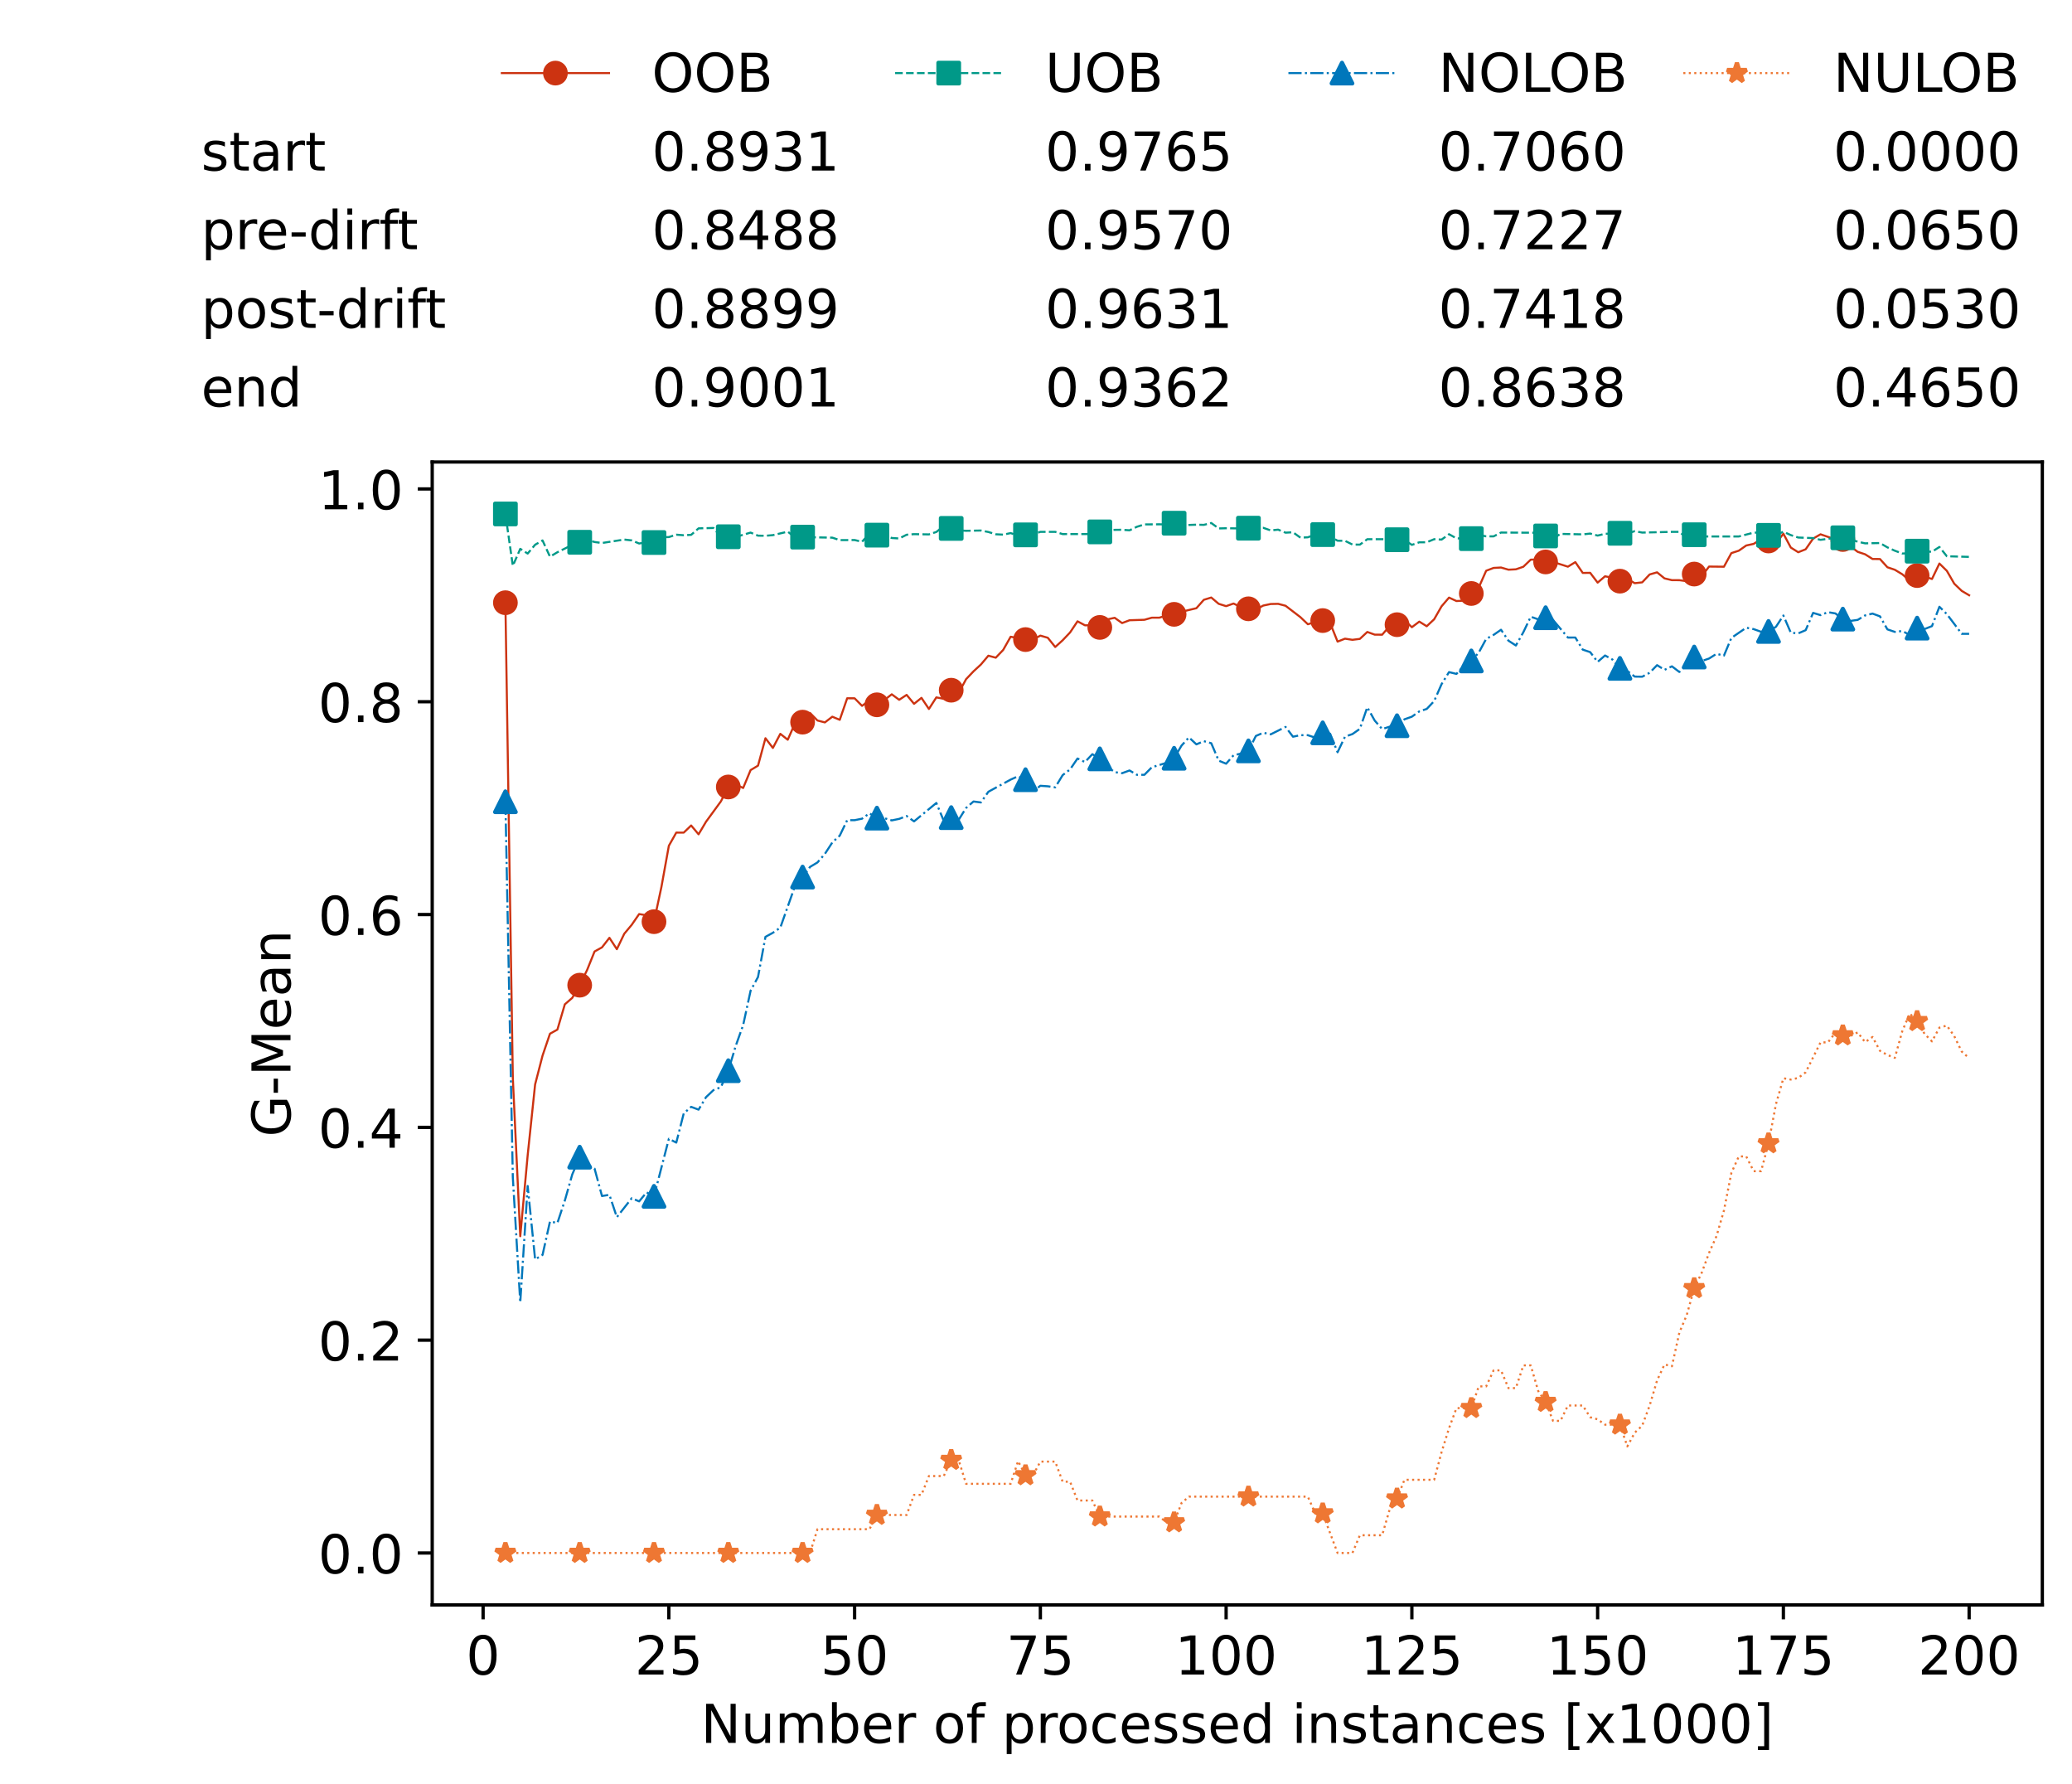 <?xml version="1.0" encoding="utf-8" standalone="no"?>
<!DOCTYPE svg PUBLIC "-//W3C//DTD SVG 1.1//EN"
  "http://www.w3.org/Graphics/SVG/1.1/DTD/svg11.dtd">
<!-- Created with matplotlib (https://matplotlib.org/) -->
<svg height="432.615pt" version="1.1" viewBox="0 0 502.65 432.615" width="502.65pt" xmlns="http://www.w3.org/2000/svg" xmlns:xlink="http://www.w3.org/1999/xlink">
 <defs>
  <style type="text/css">*{stroke-linecap:butt;stroke-linejoin:round;}</style>
 </defs>
 <g id="figure_1">
  <g id="patch_1">
   <path d="M 0 432.615 
L 502.65 432.615 
L 502.65 0 
L 0 0 
z
" style="fill:#ffffff;"/>
  </g>
  <g id="axes_1">
   <g id="patch_2">
    <path d="M 104.85 389.252 
L 495.45 389.252 
L 495.45 112.052 
L 104.85 112.052 
z
" style="fill:#ffffff;"/>
   </g>
   <g id="matplotlib.axis_1">
    <g id="xtick_1">
     <g id="line2d_1">
      <defs>
       <path d="M 0 0 
L 0 3.5 
" id="mccedbb48c3" style="stroke:#000000;stroke-width:0.8;"/>
      </defs>
      <g>
       <use style="stroke:#000000;stroke-width:0.8;" x="117.197" xlink:href="#mccedbb48c3" y="389.252"/>
      </g>
     </g>
     <g id="text_1">
      <!-- 0 -->
      <g transform="translate(113.061 406.13)scale(0.13 -0.13)">
       <defs>
        <path d="M 31.781 66.406 
Q 24.172 66.406 20.328 58.906 
Q 16.5 51.422 16.5 36.375 
Q 16.5 21.391 20.328 13.891 
Q 24.172 6.391 31.781 6.391 
Q 39.453 6.391 43.281 13.891 
Q 47.125 21.391 47.125 36.375 
Q 47.125 51.422 43.281 58.906 
Q 39.453 66.406 31.781 66.406 
z
M 31.781 74.219 
Q 44.047 74.219 50.516 64.516 
Q 56.984 54.828 56.984 36.375 
Q 56.984 17.969 50.516 8.266 
Q 44.047 -1.422 31.781 -1.422 
Q 19.531 -1.422 13.062 8.266 
Q 6.594 17.969 6.594 36.375 
Q 6.594 54.828 13.062 64.516 
Q 19.531 74.219 31.781 74.219 
z
" id="DejaVuSans-48"/>
       </defs>
       <use xlink:href="#DejaVuSans-48"/>
      </g>
     </g>
    </g>
    <g id="xtick_2">
     <g id="line2d_2">
      <g>
       <use style="stroke:#000000;stroke-width:0.8;" x="162.259" xlink:href="#mccedbb48c3" y="389.252"/>
      </g>
     </g>
     <g id="text_2">
      <!-- 25 -->
      <g transform="translate(153.988 406.13)scale(0.13 -0.13)">
       <defs>
        <path d="M 19.188 8.297 
L 53.609 8.297 
L 53.609 0 
L 7.328 0 
L 7.328 8.297 
Q 12.938 14.109 22.625 23.891 
Q 32.328 33.688 34.812 36.531 
Q 39.547 41.844 41.422 45.531 
Q 43.312 49.219 43.312 52.781 
Q 43.312 58.594 39.234 62.25 
Q 35.156 65.922 28.609 65.922 
Q 23.969 65.922 18.812 64.312 
Q 13.672 62.703 7.812 59.422 
L 7.812 69.391 
Q 13.766 71.781 18.938 73 
Q 24.125 74.219 28.422 74.219 
Q 39.75 74.219 46.484 68.547 
Q 53.219 62.891 53.219 53.422 
Q 53.219 48.922 51.531 44.891 
Q 49.859 40.875 45.406 35.406 
Q 44.188 33.984 37.641 27.219 
Q 31.109 20.453 19.188 8.297 
z
" id="DejaVuSans-50"/>
        <path d="M 10.797 72.906 
L 49.516 72.906 
L 49.516 64.594 
L 19.828 64.594 
L 19.828 46.734 
Q 21.969 47.469 24.109 47.828 
Q 26.266 48.188 28.422 48.188 
Q 40.625 48.188 47.75 41.5 
Q 54.891 34.812 54.891 23.391 
Q 54.891 11.625 47.562 5.094 
Q 40.234 -1.422 26.906 -1.422 
Q 22.312 -1.422 17.547 -0.641 
Q 12.797 0.141 7.719 1.703 
L 7.719 11.625 
Q 12.109 9.234 16.797 8.062 
Q 21.484 6.891 26.703 6.891 
Q 35.156 6.891 40.078 11.328 
Q 45.016 15.766 45.016 23.391 
Q 45.016 31 40.078 35.438 
Q 35.156 39.891 26.703 39.891 
Q 22.75 39.891 18.812 39.016 
Q 14.891 38.141 10.797 36.281 
z
" id="DejaVuSans-53"/>
       </defs>
       <use xlink:href="#DejaVuSans-50"/>
       <use x="63.623" xlink:href="#DejaVuSans-53"/>
      </g>
     </g>
    </g>
    <g id="xtick_3">
     <g id="line2d_3">
      <g>
       <use style="stroke:#000000;stroke-width:0.8;" x="207.322" xlink:href="#mccedbb48c3" y="389.252"/>
      </g>
     </g>
     <g id="text_3">
      <!-- 50 -->
      <g transform="translate(199.05 406.13)scale(0.13 -0.13)">
       <use xlink:href="#DejaVuSans-53"/>
       <use x="63.623" xlink:href="#DejaVuSans-48"/>
      </g>
     </g>
    </g>
    <g id="xtick_4">
     <g id="line2d_4">
      <g>
       <use style="stroke:#000000;stroke-width:0.8;" x="252.384" xlink:href="#mccedbb48c3" y="389.252"/>
      </g>
     </g>
     <g id="text_4">
      <!-- 75 -->
      <g transform="translate(244.113 406.13)scale(0.13 -0.13)">
       <defs>
        <path d="M 8.203 72.906 
L 55.078 72.906 
L 55.078 68.703 
L 28.609 0 
L 18.312 0 
L 43.219 64.594 
L 8.203 64.594 
z
" id="DejaVuSans-55"/>
       </defs>
       <use xlink:href="#DejaVuSans-55"/>
       <use x="63.623" xlink:href="#DejaVuSans-53"/>
      </g>
     </g>
    </g>
    <g id="xtick_5">
     <g id="line2d_5">
      <g>
       <use style="stroke:#000000;stroke-width:0.8;" x="297.446" xlink:href="#mccedbb48c3" y="389.252"/>
      </g>
     </g>
     <g id="text_5">
      <!-- 100 -->
      <g transform="translate(285.039 406.13)scale(0.13 -0.13)">
       <defs>
        <path d="M 12.406 8.297 
L 28.516 8.297 
L 28.516 63.922 
L 10.984 60.406 
L 10.984 69.391 
L 28.422 72.906 
L 38.281 72.906 
L 38.281 8.297 
L 54.391 8.297 
L 54.391 0 
L 12.406 0 
z
" id="DejaVuSans-49"/>
       </defs>
       <use xlink:href="#DejaVuSans-49"/>
       <use x="63.623" xlink:href="#DejaVuSans-48"/>
       <use x="127.246" xlink:href="#DejaVuSans-48"/>
      </g>
     </g>
    </g>
    <g id="xtick_6">
     <g id="line2d_6">
      <g>
       <use style="stroke:#000000;stroke-width:0.8;" x="342.509" xlink:href="#mccedbb48c3" y="389.252"/>
      </g>
     </g>
     <g id="text_6">
      <!-- 125 -->
      <g transform="translate(330.102 406.13)scale(0.13 -0.13)">
       <use xlink:href="#DejaVuSans-49"/>
       <use x="63.623" xlink:href="#DejaVuSans-50"/>
       <use x="127.246" xlink:href="#DejaVuSans-53"/>
      </g>
     </g>
    </g>
    <g id="xtick_7">
     <g id="line2d_7">
      <g>
       <use style="stroke:#000000;stroke-width:0.8;" x="387.571" xlink:href="#mccedbb48c3" y="389.252"/>
      </g>
     </g>
     <g id="text_7">
      <!-- 150 -->
      <g transform="translate(375.164 406.13)scale(0.13 -0.13)">
       <use xlink:href="#DejaVuSans-49"/>
       <use x="63.623" xlink:href="#DejaVuSans-53"/>
       <use x="127.246" xlink:href="#DejaVuSans-48"/>
      </g>
     </g>
    </g>
    <g id="xtick_8">
     <g id="line2d_8">
      <g>
       <use style="stroke:#000000;stroke-width:0.8;" x="432.633" xlink:href="#mccedbb48c3" y="389.252"/>
      </g>
     </g>
     <g id="text_8">
      <!-- 175 -->
      <g transform="translate(420.226 406.13)scale(0.13 -0.13)">
       <use xlink:href="#DejaVuSans-49"/>
       <use x="63.623" xlink:href="#DejaVuSans-55"/>
       <use x="127.246" xlink:href="#DejaVuSans-53"/>
      </g>
     </g>
    </g>
    <g id="xtick_9">
     <g id="line2d_9">
      <g>
       <use style="stroke:#000000;stroke-width:0.8;" x="477.695" xlink:href="#mccedbb48c3" y="389.252"/>
      </g>
     </g>
     <g id="text_9">
      <!-- 200 -->
      <g transform="translate(465.289 406.13)scale(0.13 -0.13)">
       <use xlink:href="#DejaVuSans-50"/>
       <use x="63.623" xlink:href="#DejaVuSans-48"/>
       <use x="127.246" xlink:href="#DejaVuSans-48"/>
      </g>
     </g>
    </g>
    <g id="text_10">
     <!-- Number of processed instances [x1000] -->
     <g transform="translate(170.025 422.711)scale(0.13 -0.13)">
      <defs>
       <path d="M 9.812 72.906 
L 23.094 72.906 
L 55.422 11.922 
L 55.422 72.906 
L 64.984 72.906 
L 64.984 0 
L 51.703 0 
L 19.391 60.984 
L 19.391 0 
L 9.812 0 
z
" id="DejaVuSans-78"/>
       <path d="M 8.5 21.578 
L 8.5 54.688 
L 17.484 54.688 
L 17.484 21.922 
Q 17.484 14.156 20.5 10.266 
Q 23.531 6.391 29.594 6.391 
Q 36.859 6.391 41.078 11.031 
Q 45.312 15.672 45.312 23.688 
L 45.312 54.688 
L 54.297 54.688 
L 54.297 0 
L 45.312 0 
L 45.312 8.406 
Q 42.047 3.422 37.719 1 
Q 33.406 -1.422 27.688 -1.422 
Q 18.266 -1.422 13.375 4.438 
Q 8.5 10.297 8.5 21.578 
z
M 31.109 56 
z
" id="DejaVuSans-117"/>
       <path d="M 52 44.188 
Q 55.375 50.25 60.062 53.125 
Q 64.75 56 71.094 56 
Q 79.641 56 84.281 50.016 
Q 88.922 44.047 88.922 33.016 
L 88.922 0 
L 79.891 0 
L 79.891 32.719 
Q 79.891 40.578 77.094 44.375 
Q 74.312 48.188 68.609 48.188 
Q 61.625 48.188 57.562 43.547 
Q 53.516 38.922 53.516 30.906 
L 53.516 0 
L 44.484 0 
L 44.484 32.719 
Q 44.484 40.625 41.703 44.406 
Q 38.922 48.188 33.109 48.188 
Q 26.219 48.188 22.156 43.531 
Q 18.109 38.875 18.109 30.906 
L 18.109 0 
L 9.078 0 
L 9.078 54.688 
L 18.109 54.688 
L 18.109 46.188 
Q 21.188 51.219 25.484 53.609 
Q 29.781 56 35.688 56 
Q 41.656 56 45.828 52.969 
Q 50 49.953 52 44.188 
z
" id="DejaVuSans-109"/>
       <path d="M 48.688 27.297 
Q 48.688 37.203 44.609 42.844 
Q 40.531 48.484 33.406 48.484 
Q 26.266 48.484 22.188 42.844 
Q 18.109 37.203 18.109 27.297 
Q 18.109 17.391 22.188 11.75 
Q 26.266 6.109 33.406 6.109 
Q 40.531 6.109 44.609 11.75 
Q 48.688 17.391 48.688 27.297 
z
M 18.109 46.391 
Q 20.953 51.266 25.266 53.625 
Q 29.594 56 35.594 56 
Q 45.562 56 51.781 48.094 
Q 58.016 40.188 58.016 27.297 
Q 58.016 14.406 51.781 6.484 
Q 45.562 -1.422 35.594 -1.422 
Q 29.594 -1.422 25.266 0.953 
Q 20.953 3.328 18.109 8.203 
L 18.109 0 
L 9.078 0 
L 9.078 75.984 
L 18.109 75.984 
z
" id="DejaVuSans-98"/>
       <path d="M 56.203 29.594 
L 56.203 25.203 
L 14.891 25.203 
Q 15.484 15.922 20.484 11.062 
Q 25.484 6.203 34.422 6.203 
Q 39.594 6.203 44.453 7.469 
Q 49.312 8.734 54.109 11.281 
L 54.109 2.781 
Q 49.266 0.734 44.188 -0.344 
Q 39.109 -1.422 33.891 -1.422 
Q 20.797 -1.422 13.156 6.188 
Q 5.516 13.812 5.516 26.812 
Q 5.516 40.234 12.766 48.109 
Q 20.016 56 32.328 56 
Q 43.359 56 49.781 48.891 
Q 56.203 41.797 56.203 29.594 
z
M 47.219 32.234 
Q 47.125 39.594 43.094 43.984 
Q 39.062 48.391 32.422 48.391 
Q 24.906 48.391 20.391 44.141 
Q 15.875 39.891 15.188 32.172 
z
" id="DejaVuSans-101"/>
       <path d="M 41.109 46.297 
Q 39.594 47.172 37.812 47.578 
Q 36.031 48 33.891 48 
Q 26.266 48 22.188 43.047 
Q 18.109 38.094 18.109 28.812 
L 18.109 0 
L 9.078 0 
L 9.078 54.688 
L 18.109 54.688 
L 18.109 46.188 
Q 20.953 51.172 25.484 53.578 
Q 30.031 56 36.531 56 
Q 37.453 56 38.578 55.875 
Q 39.703 55.766 41.062 55.516 
z
" id="DejaVuSans-114"/>
       <path id="DejaVuSans-32"/>
       <path d="M 30.609 48.391 
Q 23.391 48.391 19.188 42.75 
Q 14.984 37.109 14.984 27.297 
Q 14.984 17.484 19.156 11.844 
Q 23.344 6.203 30.609 6.203 
Q 37.797 6.203 41.984 11.859 
Q 46.188 17.531 46.188 27.297 
Q 46.188 37.016 41.984 42.703 
Q 37.797 48.391 30.609 48.391 
z
M 30.609 56 
Q 42.328 56 49.016 48.375 
Q 55.719 40.766 55.719 27.297 
Q 55.719 13.875 49.016 6.219 
Q 42.328 -1.422 30.609 -1.422 
Q 18.844 -1.422 12.172 6.219 
Q 5.516 13.875 5.516 27.297 
Q 5.516 40.766 12.172 48.375 
Q 18.844 56 30.609 56 
z
" id="DejaVuSans-111"/>
       <path d="M 37.109 75.984 
L 37.109 68.5 
L 28.516 68.5 
Q 23.688 68.5 21.797 66.547 
Q 19.922 64.594 19.922 59.516 
L 19.922 54.688 
L 34.719 54.688 
L 34.719 47.703 
L 19.922 47.703 
L 19.922 0 
L 10.891 0 
L 10.891 47.703 
L 2.297 47.703 
L 2.297 54.688 
L 10.891 54.688 
L 10.891 58.5 
Q 10.891 67.625 15.141 71.797 
Q 19.391 75.984 28.609 75.984 
z
" id="DejaVuSans-102"/>
       <path d="M 18.109 8.203 
L 18.109 -20.797 
L 9.078 -20.797 
L 9.078 54.688 
L 18.109 54.688 
L 18.109 46.391 
Q 20.953 51.266 25.266 53.625 
Q 29.594 56 35.594 56 
Q 45.562 56 51.781 48.094 
Q 58.016 40.188 58.016 27.297 
Q 58.016 14.406 51.781 6.484 
Q 45.562 -1.422 35.594 -1.422 
Q 29.594 -1.422 25.266 0.953 
Q 20.953 3.328 18.109 8.203 
z
M 48.688 27.297 
Q 48.688 37.203 44.609 42.844 
Q 40.531 48.484 33.406 48.484 
Q 26.266 48.484 22.188 42.844 
Q 18.109 37.203 18.109 27.297 
Q 18.109 17.391 22.188 11.75 
Q 26.266 6.109 33.406 6.109 
Q 40.531 6.109 44.609 11.75 
Q 48.688 17.391 48.688 27.297 
z
" id="DejaVuSans-112"/>
       <path d="M 48.781 52.594 
L 48.781 44.188 
Q 44.969 46.297 41.141 47.344 
Q 37.312 48.391 33.406 48.391 
Q 24.656 48.391 19.812 42.844 
Q 14.984 37.312 14.984 27.297 
Q 14.984 17.281 19.812 11.734 
Q 24.656 6.203 33.406 6.203 
Q 37.312 6.203 41.141 7.25 
Q 44.969 8.297 48.781 10.406 
L 48.781 2.094 
Q 45.016 0.344 40.984 -0.531 
Q 36.969 -1.422 32.422 -1.422 
Q 20.062 -1.422 12.781 6.344 
Q 5.516 14.109 5.516 27.297 
Q 5.516 40.672 12.859 48.328 
Q 20.219 56 33.016 56 
Q 37.156 56 41.109 55.141 
Q 45.062 54.297 48.781 52.594 
z
" id="DejaVuSans-99"/>
       <path d="M 44.281 53.078 
L 44.281 44.578 
Q 40.484 46.531 36.375 47.5 
Q 32.281 48.484 27.875 48.484 
Q 21.188 48.484 17.844 46.438 
Q 14.5 44.391 14.5 40.281 
Q 14.5 37.156 16.891 35.375 
Q 19.281 33.594 26.516 31.984 
L 29.594 31.297 
Q 39.156 29.25 43.188 25.516 
Q 47.219 21.781 47.219 15.094 
Q 47.219 7.469 41.188 3.016 
Q 35.156 -1.422 24.609 -1.422 
Q 20.219 -1.422 15.453 -0.562 
Q 10.688 0.297 5.422 2 
L 5.422 11.281 
Q 10.406 8.688 15.234 7.391 
Q 20.062 6.109 24.812 6.109 
Q 31.156 6.109 34.562 8.281 
Q 37.984 10.453 37.984 14.406 
Q 37.984 18.062 35.516 20.016 
Q 33.062 21.969 24.703 23.781 
L 21.578 24.516 
Q 13.234 26.266 9.516 29.906 
Q 5.812 33.547 5.812 39.891 
Q 5.812 47.609 11.281 51.797 
Q 16.75 56 26.812 56 
Q 31.781 56 36.172 55.266 
Q 40.578 54.547 44.281 53.078 
z
" id="DejaVuSans-115"/>
       <path d="M 45.406 46.391 
L 45.406 75.984 
L 54.391 75.984 
L 54.391 0 
L 45.406 0 
L 45.406 8.203 
Q 42.578 3.328 38.25 0.953 
Q 33.938 -1.422 27.875 -1.422 
Q 17.969 -1.422 11.734 6.484 
Q 5.516 14.406 5.516 27.297 
Q 5.516 40.188 11.734 48.094 
Q 17.969 56 27.875 56 
Q 33.938 56 38.25 53.625 
Q 42.578 51.266 45.406 46.391 
z
M 14.797 27.297 
Q 14.797 17.391 18.875 11.75 
Q 22.953 6.109 30.078 6.109 
Q 37.203 6.109 41.297 11.75 
Q 45.406 17.391 45.406 27.297 
Q 45.406 37.203 41.297 42.844 
Q 37.203 48.484 30.078 48.484 
Q 22.953 48.484 18.875 42.844 
Q 14.797 37.203 14.797 27.297 
z
" id="DejaVuSans-100"/>
       <path d="M 9.422 54.688 
L 18.406 54.688 
L 18.406 0 
L 9.422 0 
z
M 9.422 75.984 
L 18.406 75.984 
L 18.406 64.594 
L 9.422 64.594 
z
" id="DejaVuSans-105"/>
       <path d="M 54.891 33.016 
L 54.891 0 
L 45.906 0 
L 45.906 32.719 
Q 45.906 40.484 42.875 44.328 
Q 39.844 48.188 33.797 48.188 
Q 26.516 48.188 22.312 43.547 
Q 18.109 38.922 18.109 30.906 
L 18.109 0 
L 9.078 0 
L 9.078 54.688 
L 18.109 54.688 
L 18.109 46.188 
Q 21.344 51.125 25.703 53.562 
Q 30.078 56 35.797 56 
Q 45.219 56 50.047 50.172 
Q 54.891 44.344 54.891 33.016 
z
" id="DejaVuSans-110"/>
       <path d="M 18.312 70.219 
L 18.312 54.688 
L 36.812 54.688 
L 36.812 47.703 
L 18.312 47.703 
L 18.312 18.016 
Q 18.312 11.328 20.141 9.422 
Q 21.969 7.516 27.594 7.516 
L 36.812 7.516 
L 36.812 0 
L 27.594 0 
Q 17.188 0 13.234 3.875 
Q 9.281 7.766 9.281 18.016 
L 9.281 47.703 
L 2.688 47.703 
L 2.688 54.688 
L 9.281 54.688 
L 9.281 70.219 
z
" id="DejaVuSans-116"/>
       <path d="M 34.281 27.484 
Q 23.391 27.484 19.188 25 
Q 14.984 22.516 14.984 16.5 
Q 14.984 11.719 18.141 8.906 
Q 21.297 6.109 26.703 6.109 
Q 34.188 6.109 38.703 11.406 
Q 43.219 16.703 43.219 25.484 
L 43.219 27.484 
z
M 52.203 31.203 
L 52.203 0 
L 43.219 0 
L 43.219 8.297 
Q 40.141 3.328 35.547 0.953 
Q 30.953 -1.422 24.312 -1.422 
Q 15.922 -1.422 10.953 3.297 
Q 6 8.016 6 15.922 
Q 6 25.141 12.172 29.828 
Q 18.359 34.516 30.609 34.516 
L 43.219 34.516 
L 43.219 35.406 
Q 43.219 41.609 39.141 45 
Q 35.062 48.391 27.688 48.391 
Q 23 48.391 18.547 47.266 
Q 14.109 46.141 10.016 43.891 
L 10.016 52.203 
Q 14.938 54.109 19.578 55.047 
Q 24.219 56 28.609 56 
Q 40.484 56 46.344 49.844 
Q 52.203 43.703 52.203 31.203 
z
" id="DejaVuSans-97"/>
       <path d="M 8.594 75.984 
L 29.297 75.984 
L 29.297 69 
L 17.578 69 
L 17.578 -6.203 
L 29.297 -6.203 
L 29.297 -13.188 
L 8.594 -13.188 
z
" id="DejaVuSans-91"/>
       <path d="M 54.891 54.688 
L 35.109 28.078 
L 55.906 0 
L 45.312 0 
L 29.391 21.484 
L 13.484 0 
L 2.875 0 
L 24.125 28.609 
L 4.688 54.688 
L 15.281 54.688 
L 29.781 35.203 
L 44.281 54.688 
z
" id="DejaVuSans-120"/>
       <path d="M 30.422 75.984 
L 30.422 -13.188 
L 9.719 -13.188 
L 9.719 -6.203 
L 21.391 -6.203 
L 21.391 69 
L 9.719 69 
L 9.719 75.984 
z
" id="DejaVuSans-93"/>
      </defs>
      <use xlink:href="#DejaVuSans-78"/>
      <use x="74.805" xlink:href="#DejaVuSans-117"/>
      <use x="138.184" xlink:href="#DejaVuSans-109"/>
      <use x="235.596" xlink:href="#DejaVuSans-98"/>
      <use x="299.072" xlink:href="#DejaVuSans-101"/>
      <use x="360.596" xlink:href="#DejaVuSans-114"/>
      <use x="401.709" xlink:href="#DejaVuSans-32"/>
      <use x="433.496" xlink:href="#DejaVuSans-111"/>
      <use x="494.678" xlink:href="#DejaVuSans-102"/>
      <use x="529.883" xlink:href="#DejaVuSans-32"/>
      <use x="561.67" xlink:href="#DejaVuSans-112"/>
      <use x="625.146" xlink:href="#DejaVuSans-114"/>
      <use x="664.01" xlink:href="#DejaVuSans-111"/>
      <use x="725.191" xlink:href="#DejaVuSans-99"/>
      <use x="780.172" xlink:href="#DejaVuSans-101"/>
      <use x="841.695" xlink:href="#DejaVuSans-115"/>
      <use x="893.795" xlink:href="#DejaVuSans-115"/>
      <use x="945.895" xlink:href="#DejaVuSans-101"/>
      <use x="1007.418" xlink:href="#DejaVuSans-100"/>
      <use x="1070.895" xlink:href="#DejaVuSans-32"/>
      <use x="1102.682" xlink:href="#DejaVuSans-105"/>
      <use x="1130.465" xlink:href="#DejaVuSans-110"/>
      <use x="1193.844" xlink:href="#DejaVuSans-115"/>
      <use x="1245.943" xlink:href="#DejaVuSans-116"/>
      <use x="1285.152" xlink:href="#DejaVuSans-97"/>
      <use x="1346.432" xlink:href="#DejaVuSans-110"/>
      <use x="1409.811" xlink:href="#DejaVuSans-99"/>
      <use x="1464.791" xlink:href="#DejaVuSans-101"/>
      <use x="1526.314" xlink:href="#DejaVuSans-115"/>
      <use x="1578.414" xlink:href="#DejaVuSans-32"/>
      <use x="1610.201" xlink:href="#DejaVuSans-91"/>
      <use x="1649.215" xlink:href="#DejaVuSans-120"/>
      <use x="1708.395" xlink:href="#DejaVuSans-49"/>
      <use x="1772.018" xlink:href="#DejaVuSans-48"/>
      <use x="1835.641" xlink:href="#DejaVuSans-48"/>
      <use x="1899.264" xlink:href="#DejaVuSans-48"/>
      <use x="1962.887" xlink:href="#DejaVuSans-93"/>
     </g>
    </g>
   </g>
   <g id="matplotlib.axis_2">
    <g id="ytick_1">
     <g id="line2d_10">
      <defs>
       <path d="M 0 0 
L -3.5 0 
" id="me69b12dd06" style="stroke:#000000;stroke-width:0.8;"/>
      </defs>
      <g>
       <use style="stroke:#000000;stroke-width:0.8;" x="104.85" xlink:href="#me69b12dd06" y="376.652"/>
      </g>
     </g>
     <g id="text_11">
      <!-- 0.0 -->
      <g transform="translate(77.176 381.591)scale(0.13 -0.13)">
       <defs>
        <path d="M 10.688 12.406 
L 21 12.406 
L 21 0 
L 10.688 0 
z
" id="DejaVuSans-46"/>
       </defs>
       <use xlink:href="#DejaVuSans-48"/>
       <use x="63.623" xlink:href="#DejaVuSans-46"/>
       <use x="95.41" xlink:href="#DejaVuSans-48"/>
      </g>
     </g>
    </g>
    <g id="ytick_2">
     <g id="line2d_11">
      <g>
       <use style="stroke:#000000;stroke-width:0.8;" x="104.85" xlink:href="#me69b12dd06" y="325.038"/>
      </g>
     </g>
     <g id="text_12">
      <!-- 0.2 -->
      <g transform="translate(77.176 329.977)scale(0.13 -0.13)">
       <use xlink:href="#DejaVuSans-48"/>
       <use x="63.623" xlink:href="#DejaVuSans-46"/>
       <use x="95.41" xlink:href="#DejaVuSans-50"/>
      </g>
     </g>
    </g>
    <g id="ytick_3">
     <g id="line2d_12">
      <g>
       <use style="stroke:#000000;stroke-width:0.8;" x="104.85" xlink:href="#me69b12dd06" y="273.425"/>
      </g>
     </g>
     <g id="text_13">
      <!-- 0.4 -->
      <g transform="translate(77.176 278.364)scale(0.13 -0.13)">
       <defs>
        <path d="M 37.797 64.312 
L 12.891 25.391 
L 37.797 25.391 
z
M 35.203 72.906 
L 47.609 72.906 
L 47.609 25.391 
L 58.016 25.391 
L 58.016 17.188 
L 47.609 17.188 
L 47.609 0 
L 37.797 0 
L 37.797 17.188 
L 4.891 17.188 
L 4.891 26.703 
z
" id="DejaVuSans-52"/>
       </defs>
       <use xlink:href="#DejaVuSans-48"/>
       <use x="63.623" xlink:href="#DejaVuSans-46"/>
       <use x="95.41" xlink:href="#DejaVuSans-52"/>
      </g>
     </g>
    </g>
    <g id="ytick_4">
     <g id="line2d_13">
      <g>
       <use style="stroke:#000000;stroke-width:0.8;" x="104.85" xlink:href="#me69b12dd06" y="221.812"/>
      </g>
     </g>
     <g id="text_14">
      <!-- 0.6 -->
      <g transform="translate(77.176 226.751)scale(0.13 -0.13)">
       <defs>
        <path d="M 33.016 40.375 
Q 26.375 40.375 22.484 35.828 
Q 18.609 31.297 18.609 23.391 
Q 18.609 15.531 22.484 10.953 
Q 26.375 6.391 33.016 6.391 
Q 39.656 6.391 43.531 10.953 
Q 47.406 15.531 47.406 23.391 
Q 47.406 31.297 43.531 35.828 
Q 39.656 40.375 33.016 40.375 
z
M 52.594 71.297 
L 52.594 62.312 
Q 48.875 64.062 45.094 64.984 
Q 41.312 65.922 37.594 65.922 
Q 27.828 65.922 22.672 59.328 
Q 17.531 52.734 16.797 39.406 
Q 19.672 43.656 24.016 45.922 
Q 28.375 48.188 33.594 48.188 
Q 44.578 48.188 50.953 41.516 
Q 57.328 34.859 57.328 23.391 
Q 57.328 12.156 50.688 5.359 
Q 44.047 -1.422 33.016 -1.422 
Q 20.359 -1.422 13.672 8.266 
Q 6.984 17.969 6.984 36.375 
Q 6.984 53.656 15.188 63.938 
Q 23.391 74.219 37.203 74.219 
Q 40.922 74.219 44.703 73.484 
Q 48.484 72.75 52.594 71.297 
z
" id="DejaVuSans-54"/>
       </defs>
       <use xlink:href="#DejaVuSans-48"/>
       <use x="63.623" xlink:href="#DejaVuSans-46"/>
       <use x="95.41" xlink:href="#DejaVuSans-54"/>
      </g>
     </g>
    </g>
    <g id="ytick_5">
     <g id="line2d_14">
      <g>
       <use style="stroke:#000000;stroke-width:0.8;" x="104.85" xlink:href="#me69b12dd06" y="170.198"/>
      </g>
     </g>
     <g id="text_15">
      <!-- 0.8 -->
      <g transform="translate(77.176 175.137)scale(0.13 -0.13)">
       <defs>
        <path d="M 31.781 34.625 
Q 24.75 34.625 20.719 30.859 
Q 16.703 27.094 16.703 20.516 
Q 16.703 13.922 20.719 10.156 
Q 24.75 6.391 31.781 6.391 
Q 38.812 6.391 42.859 10.172 
Q 46.922 13.969 46.922 20.516 
Q 46.922 27.094 42.891 30.859 
Q 38.875 34.625 31.781 34.625 
z
M 21.922 38.812 
Q 15.578 40.375 12.031 44.719 
Q 8.5 49.078 8.5 55.328 
Q 8.5 64.062 14.719 69.141 
Q 20.953 74.219 31.781 74.219 
Q 42.672 74.219 48.875 69.141 
Q 55.078 64.062 55.078 55.328 
Q 55.078 49.078 51.531 44.719 
Q 48 40.375 41.703 38.812 
Q 48.828 37.156 52.797 32.312 
Q 56.781 27.484 56.781 20.516 
Q 56.781 9.906 50.312 4.234 
Q 43.844 -1.422 31.781 -1.422 
Q 19.734 -1.422 13.25 4.234 
Q 6.781 9.906 6.781 20.516 
Q 6.781 27.484 10.781 32.312 
Q 14.797 37.156 21.922 38.812 
z
M 18.312 54.391 
Q 18.312 48.734 21.844 45.562 
Q 25.391 42.391 31.781 42.391 
Q 38.141 42.391 41.719 45.562 
Q 45.312 48.734 45.312 54.391 
Q 45.312 60.062 41.719 63.234 
Q 38.141 66.406 31.781 66.406 
Q 25.391 66.406 21.844 63.234 
Q 18.312 60.062 18.312 54.391 
z
" id="DejaVuSans-56"/>
       </defs>
       <use xlink:href="#DejaVuSans-48"/>
       <use x="63.623" xlink:href="#DejaVuSans-46"/>
       <use x="95.41" xlink:href="#DejaVuSans-56"/>
      </g>
     </g>
    </g>
    <g id="ytick_6">
     <g id="line2d_15">
      <g>
       <use style="stroke:#000000;stroke-width:0.8;" x="104.85" xlink:href="#me69b12dd06" y="118.585"/>
      </g>
     </g>
     <g id="text_16">
      <!-- 1.0 -->
      <g transform="translate(77.176 123.524)scale(0.13 -0.13)">
       <use xlink:href="#DejaVuSans-49"/>
       <use x="63.623" xlink:href="#DejaVuSans-46"/>
       <use x="95.41" xlink:href="#DejaVuSans-48"/>
      </g>
     </g>
    </g>
    <g id="text_17">
     <!-- G-Mean -->
     <g transform="translate(70.472 275.744)rotate(-90)scale(0.13 -0.13)">
      <defs>
       <path d="M 59.516 10.406 
L 59.516 29.984 
L 43.406 29.984 
L 43.406 38.094 
L 69.281 38.094 
L 69.281 6.781 
Q 63.578 2.734 56.688 0.656 
Q 49.812 -1.422 42 -1.422 
Q 24.906 -1.422 15.25 8.562 
Q 5.609 18.562 5.609 36.375 
Q 5.609 54.25 15.25 64.234 
Q 24.906 74.219 42 74.219 
Q 49.125 74.219 55.547 72.453 
Q 61.969 70.703 67.391 67.281 
L 67.391 56.781 
Q 61.922 61.422 55.766 63.766 
Q 49.609 66.109 42.828 66.109 
Q 29.438 66.109 22.719 58.641 
Q 16.016 51.172 16.016 36.375 
Q 16.016 21.625 22.719 14.156 
Q 29.438 6.688 42.828 6.688 
Q 48.047 6.688 52.141 7.594 
Q 56.25 8.5 59.516 10.406 
z
" id="DejaVuSans-71"/>
       <path d="M 4.891 31.391 
L 31.203 31.391 
L 31.203 23.391 
L 4.891 23.391 
z
" id="DejaVuSans-45"/>
       <path d="M 9.812 72.906 
L 24.516 72.906 
L 43.109 23.297 
L 61.812 72.906 
L 76.516 72.906 
L 76.516 0 
L 66.891 0 
L 66.891 64.016 
L 48.094 14.016 
L 38.188 14.016 
L 19.391 64.016 
L 19.391 0 
L 9.812 0 
z
" id="DejaVuSans-77"/>
      </defs>
      <use xlink:href="#DejaVuSans-71"/>
      <use x="77.49" xlink:href="#DejaVuSans-45"/>
      <use x="113.574" xlink:href="#DejaVuSans-77"/>
      <use x="199.854" xlink:href="#DejaVuSans-101"/>
      <use x="261.377" xlink:href="#DejaVuSans-97"/>
      <use x="322.656" xlink:href="#DejaVuSans-110"/>
     </g>
    </g>
   </g>
   <g id="line2d_16"/>
   <g id="line2d_17"/>
   <g id="line2d_18"/>
   <g id="line2d_19"/>
   <g id="line2d_20"/>
   <g id="line2d_21">
    <path clip-path="url(#p6196a6cfff)" d="M 122.605 146.18 
L 124.407 261.416 
L 126.21 299.828 
L 128.012 280.168 
L 129.815 263.006 
L 131.617 256.023 
L 133.419 250.714 
L 135.222 249.712 
L 137.024 243.582 
L 138.827 242.019 
L 140.629 238.939 
L 142.432 235.247 
L 144.234 230.771 
L 146.037 229.77 
L 147.839 227.452 
L 149.642 230.209 
L 151.444 226.46 
L 153.247 224.305 
L 155.049 221.69 
L 156.852 221.999 
L 158.654 223.538 
L 160.457 215.108 
L 162.259 205.128 
L 164.062 201.931 
L 165.864 201.94 
L 167.667 200.207 
L 169.469 202.346 
L 171.272 199.305 
L 174.877 194.366 
L 176.679 190.87 
L 178.482 190.241 
L 180.284 191.115 
L 182.087 186.774 
L 183.889 185.697 
L 185.692 179.047 
L 187.494 181.4 
L 189.297 177.984 
L 191.099 179.409 
L 192.902 175.341 
L 194.704 175.145 
L 196.507 172.919 
L 198.309 174.746 
L 200.112 175.207 
L 201.914 173.826 
L 203.717 174.583 
L 205.519 169.357 
L 207.322 169.362 
L 209.124 171.194 
L 210.927 169.885 
L 212.729 170.94 
L 214.532 169.786 
L 216.334 168.394 
L 218.137 169.725 
L 219.939 168.534 
L 221.742 170.699 
L 223.544 169.257 
L 225.347 171.951 
L 227.149 169.14 
L 228.952 169.483 
L 230.754 167.398 
L 232.557 168.091 
L 234.359 164.726 
L 236.162 162.826 
L 237.964 161.16 
L 239.767 159.03 
L 241.569 159.513 
L 243.372 157.617 
L 245.174 154.429 
L 248.779 155.121 
L 250.581 155.132 
L 252.384 154.159 
L 254.186 154.681 
L 255.989 156.922 
L 257.791 155.288 
L 259.594 153.386 
L 261.396 150.691 
L 263.199 151.655 
L 265.001 151.66 
L 266.804 152.171 
L 268.606 150.225 
L 270.409 149.839 
L 272.211 151.118 
L 274.014 150.433 
L 277.619 150.319 
L 279.421 149.814 
L 281.224 149.814 
L 283.026 149.267 
L 284.829 148.997 
L 286.631 148.375 
L 290.236 147.51 
L 292.039 145.473 
L 293.841 144.919 
L 295.644 146.449 
L 297.446 147.011 
L 299.249 146.378 
L 301.051 147.258 
L 302.854 147.657 
L 304.656 147.841 
L 306.459 146.868 
L 308.261 146.491 
L 310.064 146.452 
L 311.866 146.919 
L 315.471 149.684 
L 317.274 151.4 
L 319.076 150.872 
L 320.879 150.511 
L 322.681 151.116 
L 324.484 155.614 
L 326.286 154.902 
L 328.089 155.177 
L 329.891 154.951 
L 331.694 153.273 
L 333.496 153.922 
L 335.299 153.934 
L 337.101 151.865 
L 338.904 151.506 
L 340.706 150.367 
L 342.509 152.121 
L 344.311 150.763 
L 346.114 151.885 
L 347.916 150.19 
L 349.719 147.041 
L 351.521 144.938 
L 353.324 145.769 
L 355.126 145.68 
L 356.928 143.939 
L 358.731 142.493 
L 360.533 138.423 
L 362.336 137.741 
L 364.138 137.642 
L 365.941 138.171 
L 367.743 138.076 
L 369.546 137.458 
L 371.348 135.733 
L 373.151 135.708 
L 374.953 136.289 
L 376.756 136.295 
L 380.361 137.438 
L 382.163 136.335 
L 383.966 138.956 
L 385.768 138.931 
L 387.571 141.304 
L 389.373 139.769 
L 391.176 140.136 
L 392.978 140.949 
L 394.781 140.44 
L 396.583 141.443 
L 398.386 141.24 
L 400.188 139.327 
L 401.991 138.81 
L 403.793 140.276 
L 405.596 140.708 
L 407.398 140.715 
L 409.201 140.958 
L 411.003 139.229 
L 412.806 139.764 
L 414.608 137.41 
L 418.213 137.448 
L 420.016 134.147 
L 421.818 133.561 
L 423.621 132.303 
L 425.423 131.908 
L 427.226 130.791 
L 429.028 131.207 
L 430.831 131.805 
L 432.633 129.437 
L 434.436 132.801 
L 436.238 133.935 
L 438.041 133.219 
L 439.843 130.625 
L 441.646 129.587 
L 445.251 130.834 
L 447.053 130.847 
L 448.856 132.483 
L 450.658 133.834 
L 452.461 134.438 
L 454.263 135.573 
L 456.066 135.586 
L 457.868 137.579 
L 459.671 138.188 
L 461.473 139.276 
L 463.276 140.82 
L 465.078 139.592 
L 466.881 139.817 
L 468.683 140.429 
L 470.485 136.675 
L 472.288 138.449 
L 474.09 141.568 
L 475.893 143.304 
L 477.695 144.372 
L 477.695 144.372 
" style="fill:none;stroke:#cc3311;stroke-linecap:square;stroke-width:0.5;"/>
    <defs>
     <path d="M 0 2.5 
C 0.663 2.5 1.299 2.237 1.768 1.768 
C 2.237 1.299 2.5 0.663 2.5 0 
C 2.5 -0.663 2.237 -1.299 1.768 -1.768 
C 1.299 -2.237 0.663 -2.5 0 -2.5 
C -0.663 -2.5 -1.299 -2.237 -1.768 -1.768 
C -2.237 -1.299 -2.5 -0.663 -2.5 0 
C -2.5 0.663 -2.237 1.299 -1.768 1.768 
C -1.299 2.237 -0.663 2.5 0 2.5 
z
" id="m4ea995996e" style="stroke:#cc3311;"/>
    </defs>
    <g clip-path="url(#p6196a6cfff)">
     <use style="fill:#cc3311;stroke:#cc3311;" x="122.605" xlink:href="#m4ea995996e" y="146.18"/>
     <use style="fill:#cc3311;stroke:#cc3311;" x="140.629" xlink:href="#m4ea995996e" y="238.939"/>
     <use style="fill:#cc3311;stroke:#cc3311;" x="158.654" xlink:href="#m4ea995996e" y="223.538"/>
     <use style="fill:#cc3311;stroke:#cc3311;" x="176.679" xlink:href="#m4ea995996e" y="190.87"/>
     <use style="fill:#cc3311;stroke:#cc3311;" x="194.704" xlink:href="#m4ea995996e" y="175.145"/>
     <use style="fill:#cc3311;stroke:#cc3311;" x="212.729" xlink:href="#m4ea995996e" y="170.94"/>
     <use style="fill:#cc3311;stroke:#cc3311;" x="230.754" xlink:href="#m4ea995996e" y="167.398"/>
     <use style="fill:#cc3311;stroke:#cc3311;" x="248.779" xlink:href="#m4ea995996e" y="155.121"/>
     <use style="fill:#cc3311;stroke:#cc3311;" x="266.804" xlink:href="#m4ea995996e" y="152.171"/>
     <use style="fill:#cc3311;stroke:#cc3311;" x="284.829" xlink:href="#m4ea995996e" y="148.997"/>
     <use style="fill:#cc3311;stroke:#cc3311;" x="302.854" xlink:href="#m4ea995996e" y="147.657"/>
     <use style="fill:#cc3311;stroke:#cc3311;" x="320.879" xlink:href="#m4ea995996e" y="150.511"/>
     <use style="fill:#cc3311;stroke:#cc3311;" x="338.904" xlink:href="#m4ea995996e" y="151.506"/>
     <use style="fill:#cc3311;stroke:#cc3311;" x="356.928" xlink:href="#m4ea995996e" y="143.939"/>
     <use style="fill:#cc3311;stroke:#cc3311;" x="374.953" xlink:href="#m4ea995996e" y="136.289"/>
     <use style="fill:#cc3311;stroke:#cc3311;" x="392.978" xlink:href="#m4ea995996e" y="140.949"/>
     <use style="fill:#cc3311;stroke:#cc3311;" x="411.003" xlink:href="#m4ea995996e" y="139.229"/>
     <use style="fill:#cc3311;stroke:#cc3311;" x="429.028" xlink:href="#m4ea995996e" y="131.207"/>
     <use style="fill:#cc3311;stroke:#cc3311;" x="447.053" xlink:href="#m4ea995996e" y="130.847"/>
     <use style="fill:#cc3311;stroke:#cc3311;" x="465.078" xlink:href="#m4ea995996e" y="139.592"/>
    </g>
   </g>
   <g id="line2d_22"/>
   <g id="line2d_23"/>
   <g id="line2d_24"/>
   <g id="line2d_25"/>
   <g id="line2d_26">
    <path clip-path="url(#p6196a6cfff)" d="M 122.605 124.652 
L 124.407 137.23 
L 126.21 133.118 
L 128.012 134.254 
L 129.815 132.118 
L 131.617 131.076 
L 133.419 135.013 
L 135.222 133.936 
L 138.827 132.156 
L 142.432 130.893 
L 144.234 131.457 
L 146.037 131.696 
L 151.444 130.86 
L 153.247 131.066 
L 155.049 131.818 
L 156.852 131.507 
L 158.654 131.581 
L 160.457 130.302 
L 162.259 130.256 
L 164.062 129.68 
L 165.864 129.814 
L 167.667 129.714 
L 169.469 128.147 
L 173.074 128.052 
L 174.877 130.141 
L 178.482 130.226 
L 182.087 129.174 
L 183.889 129.916 
L 185.692 129.943 
L 187.494 129.789 
L 191.099 128.948 
L 192.902 130.336 
L 194.704 130.269 
L 201.914 130.399 
L 203.717 130.998 
L 207.322 130.975 
L 209.124 131.409 
L 210.927 129.363 
L 212.729 129.795 
L 214.532 129.889 
L 216.334 130.48 
L 218.137 130.6 
L 219.939 129.691 
L 221.742 129.551 
L 225.347 129.612 
L 227.149 129.021 
L 228.952 127.58 
L 232.557 128.632 
L 234.359 128.736 
L 237.964 128.669 
L 239.767 129.025 
L 241.569 129.578 
L 243.372 129.673 
L 245.174 129.292 
L 246.976 129.902 
L 250.581 129.61 
L 252.384 128.989 
L 255.989 128.995 
L 257.791 129.535 
L 265.001 129.524 
L 268.606 128.53 
L 272.211 128.484 
L 274.014 128.619 
L 275.816 127.758 
L 277.619 127.19 
L 281.224 127.162 
L 283.026 127.19 
L 284.829 126.896 
L 286.631 127.385 
L 290.236 127.253 
L 292.039 127.297 
L 293.841 126.847 
L 295.644 128.164 
L 297.446 128.119 
L 301.051 128.167 
L 306.459 128.013 
L 308.261 128.645 
L 310.064 128.455 
L 311.866 129.191 
L 313.669 129.091 
L 315.471 130.405 
L 317.274 130.311 
L 319.076 129.646 
L 320.879 129.663 
L 322.681 130.129 
L 324.484 131.139 
L 326.286 131.169 
L 328.089 132.069 
L 329.891 132.094 
L 331.694 130.778 
L 335.299 130.775 
L 340.706 130.962 
L 342.509 132.151 
L 344.311 131.527 
L 346.114 131.516 
L 347.916 130.774 
L 349.719 130.868 
L 351.521 129.567 
L 353.324 130.567 
L 356.928 130.637 
L 358.731 129.732 
L 360.533 130.086 
L 362.336 130.084 
L 364.138 129.16 
L 373.151 129.21 
L 374.953 129.987 
L 376.756 130.616 
L 378.558 129.486 
L 383.966 129.603 
L 385.768 129.408 
L 387.571 129.898 
L 389.373 129.459 
L 394.781 129.376 
L 396.583 128.826 
L 398.386 129.168 
L 405.596 128.993 
L 407.398 128.987 
L 409.201 130.451 
L 411.003 129.69 
L 412.806 130.114 
L 416.411 130.114 
L 421.818 130.114 
L 425.423 129.184 
L 427.226 129.181 
L 429.028 129.846 
L 430.831 129.782 
L 432.633 128.955 
L 434.436 129.778 
L 436.238 130.368 
L 439.843 130.506 
L 441.646 130.925 
L 445.251 130.441 
L 447.053 130.435 
L 448.856 130.831 
L 450.658 131.377 
L 452.461 131.781 
L 456.066 131.706 
L 457.868 132.756 
L 459.671 133.567 
L 461.473 134.241 
L 463.276 134.197 
L 465.078 133.677 
L 468.683 133.824 
L 470.485 132.658 
L 472.288 134.909 
L 477.695 135.062 
L 477.695 135.062 
" style="fill:none;stroke:#009988;stroke-dasharray:1.85,0.8;stroke-dashoffset:0;stroke-width:0.5;"/>
    <defs>
     <path d="M -2.5 2.5 
L 2.5 2.5 
L 2.5 -2.5 
L -2.5 -2.5 
z
" id="mbdc0ad3cf4" style="stroke:#009988;stroke-linejoin:miter;"/>
    </defs>
    <g clip-path="url(#p6196a6cfff)">
     <use style="fill:#009988;stroke:#009988;stroke-linejoin:miter;" x="122.605" xlink:href="#mbdc0ad3cf4" y="124.652"/>
     <use style="fill:#009988;stroke:#009988;stroke-linejoin:miter;" x="140.629" xlink:href="#mbdc0ad3cf4" y="131.52"/>
     <use style="fill:#009988;stroke:#009988;stroke-linejoin:miter;" x="158.654" xlink:href="#mbdc0ad3cf4" y="131.581"/>
     <use style="fill:#009988;stroke:#009988;stroke-linejoin:miter;" x="176.679" xlink:href="#mbdc0ad3cf4" y="130.181"/>
     <use style="fill:#009988;stroke:#009988;stroke-linejoin:miter;" x="194.704" xlink:href="#mbdc0ad3cf4" y="130.269"/>
     <use style="fill:#009988;stroke:#009988;stroke-linejoin:miter;" x="212.729" xlink:href="#mbdc0ad3cf4" y="129.795"/>
     <use style="fill:#009988;stroke:#009988;stroke-linejoin:miter;" x="230.754" xlink:href="#mbdc0ad3cf4" y="128.154"/>
     <use style="fill:#009988;stroke:#009988;stroke-linejoin:miter;" x="248.779" xlink:href="#mbdc0ad3cf4" y="129.723"/>
     <use style="fill:#009988;stroke:#009988;stroke-linejoin:miter;" x="266.804" xlink:href="#mbdc0ad3cf4" y="128.998"/>
     <use style="fill:#009988;stroke:#009988;stroke-linejoin:miter;" x="284.829" xlink:href="#mbdc0ad3cf4" y="126.896"/>
     <use style="fill:#009988;stroke:#009988;stroke-linejoin:miter;" x="302.854" xlink:href="#mbdc0ad3cf4" y="128.099"/>
     <use style="fill:#009988;stroke:#009988;stroke-linejoin:miter;" x="320.879" xlink:href="#mbdc0ad3cf4" y="129.663"/>
     <use style="fill:#009988;stroke:#009988;stroke-linejoin:miter;" x="338.904" xlink:href="#mbdc0ad3cf4" y="130.907"/>
     <use style="fill:#009988;stroke:#009988;stroke-linejoin:miter;" x="356.928" xlink:href="#mbdc0ad3cf4" y="130.637"/>
     <use style="fill:#009988;stroke:#009988;stroke-linejoin:miter;" x="374.953" xlink:href="#mbdc0ad3cf4" y="129.987"/>
     <use style="fill:#009988;stroke:#009988;stroke-linejoin:miter;" x="392.978" xlink:href="#mbdc0ad3cf4" y="129.339"/>
     <use style="fill:#009988;stroke:#009988;stroke-linejoin:miter;" x="411.003" xlink:href="#mbdc0ad3cf4" y="129.69"/>
     <use style="fill:#009988;stroke:#009988;stroke-linejoin:miter;" x="429.028" xlink:href="#mbdc0ad3cf4" y="129.846"/>
     <use style="fill:#009988;stroke:#009988;stroke-linejoin:miter;" x="447.053" xlink:href="#mbdc0ad3cf4" y="130.435"/>
     <use style="fill:#009988;stroke:#009988;stroke-linejoin:miter;" x="465.078" xlink:href="#mbdc0ad3cf4" y="133.677"/>
    </g>
   </g>
   <g id="line2d_27"/>
   <g id="line2d_28"/>
   <g id="line2d_29"/>
   <g id="line2d_30"/>
   <g id="line2d_31">
    <path clip-path="url(#p6196a6cfff)" d="M 122.605 194.448 
L 124.407 285.55 
L 126.21 315.917 
L 128.012 287.648 
L 129.815 305.448 
L 131.617 304.354 
L 133.419 296.258 
L 135.222 296.616 
L 137.024 291.171 
L 138.827 284.835 
L 140.629 280.654 
L 142.432 282.446 
L 144.234 283.418 
L 146.037 290.078 
L 147.839 289.776 
L 149.642 295.206 
L 153.247 290.609 
L 155.049 291.375 
L 156.852 289.193 
L 158.654 290.151 
L 162.259 276.2 
L 164.062 277.118 
L 165.864 270.058 
L 167.667 268.447 
L 169.469 269.128 
L 171.272 266.107 
L 173.074 264.398 
L 174.877 263.684 
L 176.679 259.68 
L 178.482 253.655 
L 180.284 248.614 
L 182.087 240.289 
L 183.889 236.951 
L 185.692 227.216 
L 187.494 226.232 
L 189.297 224.981 
L 192.902 214.765 
L 194.704 212.721 
L 196.507 210.258 
L 198.309 209.173 
L 200.112 207.096 
L 201.914 204.321 
L 203.717 202.666 
L 205.519 198.919 
L 207.322 198.922 
L 209.124 198.557 
L 210.927 197.25 
L 212.729 198.42 
L 214.532 198.435 
L 216.334 198.974 
L 218.137 198.603 
L 219.939 197.912 
L 221.742 199.212 
L 227.149 194.75 
L 228.952 199.086 
L 230.754 198.3 
L 232.557 198.845 
L 234.359 195.959 
L 236.162 194.389 
L 237.964 194.621 
L 239.767 192.031 
L 245.174 189.081 
L 246.976 188.262 
L 248.779 189.105 
L 250.581 191.952 
L 252.384 190.579 
L 254.186 190.702 
L 255.989 190.962 
L 257.791 187.994 
L 259.594 186.607 
L 261.396 183.964 
L 263.199 184.823 
L 265.001 182.914 
L 266.804 184.046 
L 268.606 185.961 
L 270.409 187.265 
L 272.211 187.527 
L 274.014 186.863 
L 275.816 187.921 
L 277.619 187.916 
L 279.421 186.09 
L 283.026 185.001 
L 284.829 183.908 
L 286.631 180.83 
L 288.434 178.844 
L 290.236 180.533 
L 292.039 179.752 
L 293.841 180.26 
L 295.644 184.478 
L 297.446 185.224 
L 299.249 183.181 
L 301.051 182.771 
L 302.854 182.112 
L 304.656 178.5 
L 306.459 177.715 
L 308.261 178.104 
L 311.866 176.307 
L 313.669 178.676 
L 315.471 178.304 
L 317.274 178.309 
L 319.076 178.914 
L 320.879 177.736 
L 322.681 177.951 
L 324.484 182.445 
L 326.286 178.662 
L 328.089 178.039 
L 329.891 176.774 
L 331.694 171.537 
L 333.496 174.768 
L 335.299 176.82 
L 337.101 176.254 
L 338.904 176.012 
L 340.706 174.458 
L 342.509 173.82 
L 344.311 172.537 
L 346.114 171.94 
L 347.916 170.026 
L 349.719 165.917 
L 351.521 163.008 
L 353.324 163.444 
L 355.126 161.471 
L 356.928 160.295 
L 358.731 158.283 
L 360.533 154.96 
L 362.336 153.979 
L 364.138 152.737 
L 365.941 155.391 
L 367.743 156.559 
L 369.546 153.345 
L 371.348 149.573 
L 373.151 150.206 
L 374.953 149.816 
L 376.756 150.362 
L 380.361 154.63 
L 382.163 154.624 
L 383.966 157.559 
L 385.768 158.165 
L 387.571 160.535 
L 389.373 158.975 
L 391.176 159.965 
L 392.978 162.103 
L 394.781 162.735 
L 396.583 164.099 
L 398.386 164.128 
L 400.188 163.176 
L 401.991 161.319 
L 403.793 162.459 
L 405.596 161.607 
L 407.398 162.978 
L 411.003 159.35 
L 412.806 160.336 
L 414.608 159.713 
L 416.411 158.571 
L 418.213 159.015 
L 420.016 154.714 
L 423.621 152.243 
L 425.423 152.583 
L 427.226 153.227 
L 429.028 153.145 
L 430.831 152.022 
L 432.633 149.279 
L 434.436 153.455 
L 436.238 153.616 
L 438.041 152.838 
L 439.843 148.645 
L 441.646 149.19 
L 443.448 148.467 
L 445.251 148.78 
L 447.053 150.157 
L 448.856 150.595 
L 450.658 150.345 
L 452.461 149.256 
L 454.263 148.817 
L 456.066 149.484 
L 457.868 152.644 
L 459.671 153.253 
L 461.473 153.043 
L 463.276 153.98 
L 465.078 152.342 
L 466.881 152.568 
L 468.683 151.851 
L 470.485 147.158 
L 472.288 148.94 
L 475.893 153.717 
L 477.695 153.729 
L 477.695 153.729 
" style="fill:none;stroke:#0077bb;stroke-dasharray:3.2,0.8,0.5,0.8;stroke-dashoffset:0;stroke-width:0.5;"/>
    <defs>
     <path d="M 0 -2.5 
L -2.5 2.5 
L 2.5 2.5 
z
" id="m635d5172f1" style="stroke:#0077bb;stroke-linejoin:miter;"/>
    </defs>
    <g clip-path="url(#p6196a6cfff)">
     <use style="fill:#0077bb;stroke:#0077bb;stroke-linejoin:miter;" x="122.605" xlink:href="#m635d5172f1" y="194.448"/>
     <use style="fill:#0077bb;stroke:#0077bb;stroke-linejoin:miter;" x="140.629" xlink:href="#m635d5172f1" y="280.654"/>
     <use style="fill:#0077bb;stroke:#0077bb;stroke-linejoin:miter;" x="158.654" xlink:href="#m635d5172f1" y="290.151"/>
     <use style="fill:#0077bb;stroke:#0077bb;stroke-linejoin:miter;" x="176.679" xlink:href="#m635d5172f1" y="259.68"/>
     <use style="fill:#0077bb;stroke:#0077bb;stroke-linejoin:miter;" x="194.704" xlink:href="#m635d5172f1" y="212.721"/>
     <use style="fill:#0077bb;stroke:#0077bb;stroke-linejoin:miter;" x="212.729" xlink:href="#m635d5172f1" y="198.42"/>
     <use style="fill:#0077bb;stroke:#0077bb;stroke-linejoin:miter;" x="230.754" xlink:href="#m635d5172f1" y="198.3"/>
     <use style="fill:#0077bb;stroke:#0077bb;stroke-linejoin:miter;" x="248.779" xlink:href="#m635d5172f1" y="189.105"/>
     <use style="fill:#0077bb;stroke:#0077bb;stroke-linejoin:miter;" x="266.804" xlink:href="#m635d5172f1" y="184.046"/>
     <use style="fill:#0077bb;stroke:#0077bb;stroke-linejoin:miter;" x="284.829" xlink:href="#m635d5172f1" y="183.908"/>
     <use style="fill:#0077bb;stroke:#0077bb;stroke-linejoin:miter;" x="302.854" xlink:href="#m635d5172f1" y="182.112"/>
     <use style="fill:#0077bb;stroke:#0077bb;stroke-linejoin:miter;" x="320.879" xlink:href="#m635d5172f1" y="177.736"/>
     <use style="fill:#0077bb;stroke:#0077bb;stroke-linejoin:miter;" x="338.904" xlink:href="#m635d5172f1" y="176.012"/>
     <use style="fill:#0077bb;stroke:#0077bb;stroke-linejoin:miter;" x="356.928" xlink:href="#m635d5172f1" y="160.295"/>
     <use style="fill:#0077bb;stroke:#0077bb;stroke-linejoin:miter;" x="374.953" xlink:href="#m635d5172f1" y="149.816"/>
     <use style="fill:#0077bb;stroke:#0077bb;stroke-linejoin:miter;" x="392.978" xlink:href="#m635d5172f1" y="162.103"/>
     <use style="fill:#0077bb;stroke:#0077bb;stroke-linejoin:miter;" x="411.003" xlink:href="#m635d5172f1" y="159.35"/>
     <use style="fill:#0077bb;stroke:#0077bb;stroke-linejoin:miter;" x="429.028" xlink:href="#m635d5172f1" y="153.145"/>
     <use style="fill:#0077bb;stroke:#0077bb;stroke-linejoin:miter;" x="447.053" xlink:href="#m635d5172f1" y="150.157"/>
     <use style="fill:#0077bb;stroke:#0077bb;stroke-linejoin:miter;" x="465.078" xlink:href="#m635d5172f1" y="152.342"/>
    </g>
   </g>
   <g id="line2d_32"/>
   <g id="line2d_33"/>
   <g id="line2d_34"/>
   <g id="line2d_35"/>
   <g id="line2d_36">
    <path clip-path="url(#p6196a6cfff)" d="M 122.605 376.652 
L 196.507 376.652 
L 198.309 370.881 
L 210.927 370.881 
L 212.729 367.433 
L 219.939 367.433 
L 221.742 362.556 
L 223.544 362.556 
L 225.347 357.994 
L 228.952 357.994 
L 230.754 354.103 
L 232.557 354.103 
L 234.359 359.874 
L 245.174 359.874 
L 246.976 354.372 
L 248.779 357.82 
L 250.581 357.82 
L 252.384 354.489 
L 255.989 354.489 
L 257.791 359.366 
L 259.594 359.366 
L 261.396 363.928 
L 265.001 363.928 
L 266.804 367.818 
L 281.224 367.818 
L 283.026 369.24 
L 284.829 369.24 
L 286.631 364.528 
L 288.434 362.983 
L 317.274 362.983 
L 319.076 367.063 
L 320.879 367.063 
L 324.484 376.652 
L 328.089 376.652 
L 329.891 372.351 
L 335.299 372.351 
L 337.101 366.152 
L 338.904 363.462 
L 340.706 358.9 
L 347.916 358.9 
L 349.719 352.161 
L 351.521 346.39 
L 353.324 341.516 
L 356.928 341.516 
L 358.731 336.248 
L 360.533 336.248 
L 362.336 332.358 
L 364.138 332.358 
L 365.941 336.659 
L 367.743 336.659 
L 369.546 331.157 
L 371.348 331.157 
L 373.151 337.355 
L 374.953 340.046 
L 376.756 344.608 
L 378.558 344.608 
L 380.361 340.883 
L 383.966 340.883 
L 385.768 343.731 
L 387.571 344.234 
L 389.373 345.531 
L 392.978 345.531 
L 394.781 350.799 
L 396.583 347.468 
L 398.386 345.771 
L 400.188 340.894 
L 401.991 334.811 
L 403.793 330.921 
L 405.596 331.364 
L 407.398 323.203 
L 409.201 318.904 
L 411.003 312.453 
L 412.806 308.728 
L 414.608 303.851 
L 416.411 299.799 
L 418.213 293.6 
L 420.016 284.481 
L 421.818 280.469 
L 423.621 280.469 
L 425.423 284.046 
L 427.226 284.046 
L 429.028 277.311 
L 430.831 267.796 
L 432.633 261.51 
L 434.436 261.83 
L 436.238 261.439 
L 438.041 260.075 
L 441.646 252.813 
L 443.448 252.813 
L 445.251 250.449 
L 447.053 251.136 
L 448.856 251.286 
L 450.658 250.392 
L 452.461 252.754 
L 454.263 251.503 
L 456.066 254.855 
L 457.868 255.859 
L 459.671 256.565 
L 461.473 250.113 
L 463.276 245.814 
L 465.078 247.672 
L 466.881 250.736 
L 468.683 252.573 
L 470.485 249.238 
L 472.288 248.735 
L 474.09 251.307 
L 475.893 255.034 
L 477.695 256.641 
L 477.695 256.641 
" style="fill:none;stroke:#ee7733;stroke-dasharray:0.5,0.825;stroke-dashoffset:0;stroke-width:0.5;"/>
    <defs>
     <path d="M 0 -2.5 
L -0.561 -0.773 
L -2.378 -0.773 
L -0.908 0.295 
L -1.469 2.023 
L -0 0.955 
L 1.469 2.023 
L 0.908 0.295 
L 2.378 -0.773 
L 0.561 -0.773 
z
" id="m01312a4875" style="stroke:#ee7733;stroke-linejoin:bevel;"/>
    </defs>
    <g clip-path="url(#p6196a6cfff)">
     <use style="fill:#ee7733;stroke:#ee7733;stroke-linejoin:bevel;" x="122.605" xlink:href="#m01312a4875" y="376.652"/>
     <use style="fill:#ee7733;stroke:#ee7733;stroke-linejoin:bevel;" x="140.629" xlink:href="#m01312a4875" y="376.652"/>
     <use style="fill:#ee7733;stroke:#ee7733;stroke-linejoin:bevel;" x="158.654" xlink:href="#m01312a4875" y="376.652"/>
     <use style="fill:#ee7733;stroke:#ee7733;stroke-linejoin:bevel;" x="176.679" xlink:href="#m01312a4875" y="376.652"/>
     <use style="fill:#ee7733;stroke:#ee7733;stroke-linejoin:bevel;" x="194.704" xlink:href="#m01312a4875" y="376.652"/>
     <use style="fill:#ee7733;stroke:#ee7733;stroke-linejoin:bevel;" x="212.729" xlink:href="#m01312a4875" y="367.433"/>
     <use style="fill:#ee7733;stroke:#ee7733;stroke-linejoin:bevel;" x="230.754" xlink:href="#m01312a4875" y="354.103"/>
     <use style="fill:#ee7733;stroke:#ee7733;stroke-linejoin:bevel;" x="248.779" xlink:href="#m01312a4875" y="357.82"/>
     <use style="fill:#ee7733;stroke:#ee7733;stroke-linejoin:bevel;" x="266.804" xlink:href="#m01312a4875" y="367.818"/>
     <use style="fill:#ee7733;stroke:#ee7733;stroke-linejoin:bevel;" x="284.829" xlink:href="#m01312a4875" y="369.24"/>
     <use style="fill:#ee7733;stroke:#ee7733;stroke-linejoin:bevel;" x="302.854" xlink:href="#m01312a4875" y="362.983"/>
     <use style="fill:#ee7733;stroke:#ee7733;stroke-linejoin:bevel;" x="320.879" xlink:href="#m01312a4875" y="367.063"/>
     <use style="fill:#ee7733;stroke:#ee7733;stroke-linejoin:bevel;" x="338.904" xlink:href="#m01312a4875" y="363.462"/>
     <use style="fill:#ee7733;stroke:#ee7733;stroke-linejoin:bevel;" x="356.928" xlink:href="#m01312a4875" y="341.516"/>
     <use style="fill:#ee7733;stroke:#ee7733;stroke-linejoin:bevel;" x="374.953" xlink:href="#m01312a4875" y="340.046"/>
     <use style="fill:#ee7733;stroke:#ee7733;stroke-linejoin:bevel;" x="392.978" xlink:href="#m01312a4875" y="345.531"/>
     <use style="fill:#ee7733;stroke:#ee7733;stroke-linejoin:bevel;" x="411.003" xlink:href="#m01312a4875" y="312.453"/>
     <use style="fill:#ee7733;stroke:#ee7733;stroke-linejoin:bevel;" x="429.028" xlink:href="#m01312a4875" y="277.311"/>
     <use style="fill:#ee7733;stroke:#ee7733;stroke-linejoin:bevel;" x="447.053" xlink:href="#m01312a4875" y="251.136"/>
     <use style="fill:#ee7733;stroke:#ee7733;stroke-linejoin:bevel;" x="465.078" xlink:href="#m01312a4875" y="247.672"/>
    </g>
   </g>
   <g id="line2d_37"/>
   <g id="line2d_38"/>
   <g id="line2d_39"/>
   <g id="line2d_40"/>
   <g id="patch_3">
    <path d="M 104.85 389.252 
L 104.85 112.052 
" style="fill:none;stroke:#000000;stroke-linecap:square;stroke-linejoin:miter;stroke-width:0.8;"/>
   </g>
   <g id="patch_4">
    <path d="M 495.45 389.252 
L 495.45 112.052 
" style="fill:none;stroke:#000000;stroke-linecap:square;stroke-linejoin:miter;stroke-width:0.8;"/>
   </g>
   <g id="patch_5">
    <path d="M 104.85 389.252 
L 495.45 389.252 
" style="fill:none;stroke:#000000;stroke-linecap:square;stroke-linejoin:miter;stroke-width:0.8;"/>
   </g>
   <g id="patch_6">
    <path d="M 104.85 112.052 
L 495.45 112.052 
" style="fill:none;stroke:#000000;stroke-linecap:square;stroke-linejoin:miter;stroke-width:0.8;"/>
   </g>
   <g id="legend_1">
    <g id="line2d_41"/>
    <g id="line2d_42"/>
    <g id="text_18">
     <!--   -->
     <g transform="translate(48.8 22.278)scale(0.13 -0.13)">
      <use xlink:href="#DejaVuSans-32"/>
     </g>
    </g>
    <g id="line2d_43"/>
    <g id="line2d_44"/>
    <g id="text_19">
     <!-- start -->
     <g transform="translate(48.8 41.36)scale(0.13 -0.13)">
      <use xlink:href="#DejaVuSans-115"/>
      <use x="52.1" xlink:href="#DejaVuSans-116"/>
      <use x="91.309" xlink:href="#DejaVuSans-97"/>
      <use x="152.588" xlink:href="#DejaVuSans-114"/>
      <use x="193.701" xlink:href="#DejaVuSans-116"/>
     </g>
    </g>
    <g id="line2d_45"/>
    <g id="line2d_46"/>
    <g id="text_20">
     <!-- pre-dirft -->
     <g transform="translate(48.8 60.441)scale(0.13 -0.13)">
      <use xlink:href="#DejaVuSans-112"/>
      <use x="63.477" xlink:href="#DejaVuSans-114"/>
      <use x="102.34" xlink:href="#DejaVuSans-101"/>
      <use x="163.863" xlink:href="#DejaVuSans-45"/>
      <use x="199.947" xlink:href="#DejaVuSans-100"/>
      <use x="263.424" xlink:href="#DejaVuSans-105"/>
      <use x="291.207" xlink:href="#DejaVuSans-114"/>
      <use x="332.32" xlink:href="#DejaVuSans-102"/>
      <use x="365.775" xlink:href="#DejaVuSans-116"/>
     </g>
    </g>
    <g id="line2d_47"/>
    <g id="line2d_48"/>
    <g id="text_21">
     <!-- post-drift -->
     <g transform="translate(48.8 79.523)scale(0.13 -0.13)">
      <use xlink:href="#DejaVuSans-112"/>
      <use x="63.477" xlink:href="#DejaVuSans-111"/>
      <use x="124.658" xlink:href="#DejaVuSans-115"/>
      <use x="176.758" xlink:href="#DejaVuSans-116"/>
      <use x="215.967" xlink:href="#DejaVuSans-45"/>
      <use x="252.051" xlink:href="#DejaVuSans-100"/>
      <use x="315.527" xlink:href="#DejaVuSans-114"/>
      <use x="356.641" xlink:href="#DejaVuSans-105"/>
      <use x="384.424" xlink:href="#DejaVuSans-102"/>
      <use x="417.879" xlink:href="#DejaVuSans-116"/>
     </g>
    </g>
    <g id="line2d_49"/>
    <g id="line2d_50"/>
    <g id="text_22">
     <!-- end -->
     <g transform="translate(48.8 98.604)scale(0.13 -0.13)">
      <use xlink:href="#DejaVuSans-101"/>
      <use x="61.523" xlink:href="#DejaVuSans-110"/>
      <use x="124.902" xlink:href="#DejaVuSans-100"/>
     </g>
    </g>
    <g id="line2d_51">
     <path d="M 121.741 17.728 
L 147.741 17.728 
" style="fill:none;stroke:#cc3311;stroke-linecap:square;stroke-width:0.5;"/>
    </g>
    <g id="line2d_52">
     <g>
      <use style="fill:#cc3311;stroke:#cc3311;" x="134.741" xlink:href="#m4ea995996e" y="17.728"/>
     </g>
    </g>
    <g id="text_23">
     <!-- OOB -->
     <g transform="translate(158.141 22.278)scale(0.13 -0.13)">
      <defs>
       <path d="M 39.406 66.219 
Q 28.656 66.219 22.328 58.203 
Q 16.016 50.203 16.016 36.375 
Q 16.016 22.609 22.328 14.594 
Q 28.656 6.594 39.406 6.594 
Q 50.141 6.594 56.422 14.594 
Q 62.703 22.609 62.703 36.375 
Q 62.703 50.203 56.422 58.203 
Q 50.141 66.219 39.406 66.219 
z
M 39.406 74.219 
Q 54.734 74.219 63.906 63.938 
Q 73.094 53.656 73.094 36.375 
Q 73.094 19.141 63.906 8.859 
Q 54.734 -1.422 39.406 -1.422 
Q 24.031 -1.422 14.812 8.828 
Q 5.609 19.094 5.609 36.375 
Q 5.609 53.656 14.812 63.938 
Q 24.031 74.219 39.406 74.219 
z
" id="DejaVuSans-79"/>
       <path d="M 19.672 34.812 
L 19.672 8.109 
L 35.5 8.109 
Q 43.453 8.109 47.281 11.406 
Q 51.125 14.703 51.125 21.484 
Q 51.125 28.328 47.281 31.562 
Q 43.453 34.812 35.5 34.812 
z
M 19.672 64.797 
L 19.672 42.828 
L 34.281 42.828 
Q 41.5 42.828 45.031 45.531 
Q 48.578 48.25 48.578 53.812 
Q 48.578 59.328 45.031 62.062 
Q 41.5 64.797 34.281 64.797 
z
M 9.812 72.906 
L 35.016 72.906 
Q 46.297 72.906 52.391 68.219 
Q 58.5 63.531 58.5 54.891 
Q 58.5 48.188 55.375 44.234 
Q 52.25 40.281 46.188 39.312 
Q 53.469 37.75 57.5 32.781 
Q 61.531 27.828 61.531 20.406 
Q 61.531 10.641 54.891 5.312 
Q 48.25 0 35.984 0 
L 9.812 0 
z
" id="DejaVuSans-66"/>
      </defs>
      <use xlink:href="#DejaVuSans-79"/>
      <use x="78.711" xlink:href="#DejaVuSans-79"/>
      <use x="157.422" xlink:href="#DejaVuSans-66"/>
     </g>
    </g>
    <g id="line2d_53"/>
    <g id="line2d_54"/>
    <g id="text_24">
     <!-- 0.8931 -->
     <g transform="translate(158.141 41.36)scale(0.13 -0.13)">
      <defs>
       <path d="M 10.984 1.516 
L 10.984 10.5 
Q 14.703 8.734 18.5 7.812 
Q 22.312 6.891 25.984 6.891 
Q 35.75 6.891 40.891 13.453 
Q 46.047 20.016 46.781 33.406 
Q 43.953 29.203 39.594 26.953 
Q 35.25 24.703 29.984 24.703 
Q 19.047 24.703 12.672 31.312 
Q 6.297 37.938 6.297 49.422 
Q 6.297 60.641 12.938 67.422 
Q 19.578 74.219 30.609 74.219 
Q 43.266 74.219 49.922 64.516 
Q 56.594 54.828 56.594 36.375 
Q 56.594 19.141 48.406 8.859 
Q 40.234 -1.422 26.422 -1.422 
Q 22.703 -1.422 18.891 -0.688 
Q 15.094 0.047 10.984 1.516 
z
M 30.609 32.422 
Q 37.25 32.422 41.125 36.953 
Q 45.016 41.5 45.016 49.422 
Q 45.016 57.281 41.125 61.844 
Q 37.25 66.406 30.609 66.406 
Q 23.969 66.406 20.094 61.844 
Q 16.219 57.281 16.219 49.422 
Q 16.219 41.5 20.094 36.953 
Q 23.969 32.422 30.609 32.422 
z
" id="DejaVuSans-57"/>
       <path d="M 40.578 39.312 
Q 47.656 37.797 51.625 33 
Q 55.609 28.219 55.609 21.188 
Q 55.609 10.406 48.188 4.484 
Q 40.766 -1.422 27.094 -1.422 
Q 22.516 -1.422 17.656 -0.516 
Q 12.797 0.391 7.625 2.203 
L 7.625 11.719 
Q 11.719 9.328 16.594 8.109 
Q 21.484 6.891 26.812 6.891 
Q 36.078 6.891 40.938 10.547 
Q 45.797 14.203 45.797 21.188 
Q 45.797 27.641 41.281 31.266 
Q 36.766 34.906 28.719 34.906 
L 20.219 34.906 
L 20.219 43.016 
L 29.109 43.016 
Q 36.375 43.016 40.234 45.922 
Q 44.094 48.828 44.094 54.297 
Q 44.094 59.906 40.109 62.906 
Q 36.141 65.922 28.719 65.922 
Q 24.656 65.922 20.016 65.031 
Q 15.375 64.156 9.812 62.312 
L 9.812 71.094 
Q 15.438 72.656 20.344 73.438 
Q 25.25 74.219 29.594 74.219 
Q 40.828 74.219 47.359 69.109 
Q 53.906 64.016 53.906 55.328 
Q 53.906 49.266 50.438 45.094 
Q 46.969 40.922 40.578 39.312 
z
" id="DejaVuSans-51"/>
      </defs>
      <use xlink:href="#DejaVuSans-48"/>
      <use x="63.623" xlink:href="#DejaVuSans-46"/>
      <use x="95.41" xlink:href="#DejaVuSans-56"/>
      <use x="159.033" xlink:href="#DejaVuSans-57"/>
      <use x="222.656" xlink:href="#DejaVuSans-51"/>
      <use x="286.279" xlink:href="#DejaVuSans-49"/>
     </g>
    </g>
    <g id="line2d_55"/>
    <g id="line2d_56"/>
    <g id="text_25">
     <!-- 0.8488 -->
     <g transform="translate(158.141 60.441)scale(0.13 -0.13)">
      <use xlink:href="#DejaVuSans-48"/>
      <use x="63.623" xlink:href="#DejaVuSans-46"/>
      <use x="95.41" xlink:href="#DejaVuSans-56"/>
      <use x="159.033" xlink:href="#DejaVuSans-52"/>
      <use x="222.656" xlink:href="#DejaVuSans-56"/>
      <use x="286.279" xlink:href="#DejaVuSans-56"/>
     </g>
    </g>
    <g id="line2d_57"/>
    <g id="line2d_58"/>
    <g id="text_26">
     <!-- 0.8899 -->
     <g transform="translate(158.141 79.523)scale(0.13 -0.13)">
      <use xlink:href="#DejaVuSans-48"/>
      <use x="63.623" xlink:href="#DejaVuSans-46"/>
      <use x="95.41" xlink:href="#DejaVuSans-56"/>
      <use x="159.033" xlink:href="#DejaVuSans-56"/>
      <use x="222.656" xlink:href="#DejaVuSans-57"/>
      <use x="286.279" xlink:href="#DejaVuSans-57"/>
     </g>
    </g>
    <g id="line2d_59"/>
    <g id="line2d_60"/>
    <g id="text_27">
     <!-- 0.9001 -->
     <g transform="translate(158.141 98.604)scale(0.13 -0.13)">
      <use xlink:href="#DejaVuSans-48"/>
      <use x="63.623" xlink:href="#DejaVuSans-46"/>
      <use x="95.41" xlink:href="#DejaVuSans-57"/>
      <use x="159.033" xlink:href="#DejaVuSans-48"/>
      <use x="222.656" xlink:href="#DejaVuSans-48"/>
      <use x="286.279" xlink:href="#DejaVuSans-49"/>
     </g>
    </g>
    <g id="line2d_61">
     <path d="M 217.149 17.728 
L 243.149 17.728 
" style="fill:none;stroke:#009988;stroke-dasharray:1.85,0.8;stroke-dashoffset:0;stroke-width:0.5;"/>
    </g>
    <g id="line2d_62">
     <g>
      <use style="fill:#009988;stroke:#009988;stroke-linejoin:miter;" x="230.149" xlink:href="#mbdc0ad3cf4" y="17.728"/>
     </g>
    </g>
    <g id="text_28">
     <!-- UOB -->
     <g transform="translate(253.549 22.278)scale(0.13 -0.13)">
      <defs>
       <path d="M 8.688 72.906 
L 18.609 72.906 
L 18.609 28.609 
Q 18.609 16.891 22.844 11.734 
Q 27.094 6.594 36.625 6.594 
Q 46.094 6.594 50.344 11.734 
Q 54.594 16.891 54.594 28.609 
L 54.594 72.906 
L 64.5 72.906 
L 64.5 27.391 
Q 64.5 13.141 57.438 5.859 
Q 50.391 -1.422 36.625 -1.422 
Q 22.797 -1.422 15.734 5.859 
Q 8.688 13.141 8.688 27.391 
z
" id="DejaVuSans-85"/>
      </defs>
      <use xlink:href="#DejaVuSans-85"/>
      <use x="73.193" xlink:href="#DejaVuSans-79"/>
      <use x="151.904" xlink:href="#DejaVuSans-66"/>
     </g>
    </g>
    <g id="line2d_63"/>
    <g id="line2d_64"/>
    <g id="text_29">
     <!-- 0.9765 -->
     <g transform="translate(253.549 41.36)scale(0.13 -0.13)">
      <use xlink:href="#DejaVuSans-48"/>
      <use x="63.623" xlink:href="#DejaVuSans-46"/>
      <use x="95.41" xlink:href="#DejaVuSans-57"/>
      <use x="159.033" xlink:href="#DejaVuSans-55"/>
      <use x="222.656" xlink:href="#DejaVuSans-54"/>
      <use x="286.279" xlink:href="#DejaVuSans-53"/>
     </g>
    </g>
    <g id="line2d_65"/>
    <g id="line2d_66"/>
    <g id="text_30">
     <!-- 0.9570 -->
     <g transform="translate(253.549 60.441)scale(0.13 -0.13)">
      <use xlink:href="#DejaVuSans-48"/>
      <use x="63.623" xlink:href="#DejaVuSans-46"/>
      <use x="95.41" xlink:href="#DejaVuSans-57"/>
      <use x="159.033" xlink:href="#DejaVuSans-53"/>
      <use x="222.656" xlink:href="#DejaVuSans-55"/>
      <use x="286.279" xlink:href="#DejaVuSans-48"/>
     </g>
    </g>
    <g id="line2d_67"/>
    <g id="line2d_68"/>
    <g id="text_31">
     <!-- 0.9631 -->
     <g transform="translate(253.549 79.523)scale(0.13 -0.13)">
      <use xlink:href="#DejaVuSans-48"/>
      <use x="63.623" xlink:href="#DejaVuSans-46"/>
      <use x="95.41" xlink:href="#DejaVuSans-57"/>
      <use x="159.033" xlink:href="#DejaVuSans-54"/>
      <use x="222.656" xlink:href="#DejaVuSans-51"/>
      <use x="286.279" xlink:href="#DejaVuSans-49"/>
     </g>
    </g>
    <g id="line2d_69"/>
    <g id="line2d_70"/>
    <g id="text_32">
     <!-- 0.9362 -->
     <g transform="translate(253.549 98.604)scale(0.13 -0.13)">
      <use xlink:href="#DejaVuSans-48"/>
      <use x="63.623" xlink:href="#DejaVuSans-46"/>
      <use x="95.41" xlink:href="#DejaVuSans-57"/>
      <use x="159.033" xlink:href="#DejaVuSans-51"/>
      <use x="222.656" xlink:href="#DejaVuSans-54"/>
      <use x="286.279" xlink:href="#DejaVuSans-50"/>
     </g>
    </g>
    <g id="line2d_71">
     <path d="M 312.558 17.728 
L 338.558 17.728 
" style="fill:none;stroke:#0077bb;stroke-dasharray:3.2,0.8,0.5,0.8;stroke-dashoffset:0;stroke-width:0.5;"/>
    </g>
    <g id="line2d_72">
     <g>
      <use style="fill:#0077bb;stroke:#0077bb;stroke-linejoin:miter;" x="325.558" xlink:href="#m635d5172f1" y="17.728"/>
     </g>
    </g>
    <g id="text_33">
     <!-- NOLOB -->
     <g transform="translate(348.958 22.278)scale(0.13 -0.13)">
      <defs>
       <path d="M 9.812 72.906 
L 19.672 72.906 
L 19.672 8.297 
L 55.172 8.297 
L 55.172 0 
L 9.812 0 
z
" id="DejaVuSans-76"/>
      </defs>
      <use xlink:href="#DejaVuSans-78"/>
      <use x="74.805" xlink:href="#DejaVuSans-79"/>
      <use x="153.516" xlink:href="#DejaVuSans-76"/>
      <use x="205.604" xlink:href="#DejaVuSans-79"/>
      <use x="284.314" xlink:href="#DejaVuSans-66"/>
     </g>
    </g>
    <g id="line2d_73"/>
    <g id="line2d_74"/>
    <g id="text_34">
     <!-- 0.7060 -->
     <g transform="translate(348.958 41.36)scale(0.13 -0.13)">
      <use xlink:href="#DejaVuSans-48"/>
      <use x="63.623" xlink:href="#DejaVuSans-46"/>
      <use x="95.41" xlink:href="#DejaVuSans-55"/>
      <use x="159.033" xlink:href="#DejaVuSans-48"/>
      <use x="222.656" xlink:href="#DejaVuSans-54"/>
      <use x="286.279" xlink:href="#DejaVuSans-48"/>
     </g>
    </g>
    <g id="line2d_75"/>
    <g id="line2d_76"/>
    <g id="text_35">
     <!-- 0.7227 -->
     <g transform="translate(348.958 60.441)scale(0.13 -0.13)">
      <use xlink:href="#DejaVuSans-48"/>
      <use x="63.623" xlink:href="#DejaVuSans-46"/>
      <use x="95.41" xlink:href="#DejaVuSans-55"/>
      <use x="159.033" xlink:href="#DejaVuSans-50"/>
      <use x="222.656" xlink:href="#DejaVuSans-50"/>
      <use x="286.279" xlink:href="#DejaVuSans-55"/>
     </g>
    </g>
    <g id="line2d_77"/>
    <g id="line2d_78"/>
    <g id="text_36">
     <!-- 0.7418 -->
     <g transform="translate(348.958 79.523)scale(0.13 -0.13)">
      <use xlink:href="#DejaVuSans-48"/>
      <use x="63.623" xlink:href="#DejaVuSans-46"/>
      <use x="95.41" xlink:href="#DejaVuSans-55"/>
      <use x="159.033" xlink:href="#DejaVuSans-52"/>
      <use x="222.656" xlink:href="#DejaVuSans-49"/>
      <use x="286.279" xlink:href="#DejaVuSans-56"/>
     </g>
    </g>
    <g id="line2d_79"/>
    <g id="line2d_80"/>
    <g id="text_37">
     <!-- 0.8638 -->
     <g transform="translate(348.958 98.604)scale(0.13 -0.13)">
      <use xlink:href="#DejaVuSans-48"/>
      <use x="63.623" xlink:href="#DejaVuSans-46"/>
      <use x="95.41" xlink:href="#DejaVuSans-56"/>
      <use x="159.033" xlink:href="#DejaVuSans-54"/>
      <use x="222.656" xlink:href="#DejaVuSans-51"/>
      <use x="286.279" xlink:href="#DejaVuSans-56"/>
     </g>
    </g>
    <g id="line2d_81">
     <path d="M 408.362 17.728 
L 434.362 17.728 
" style="fill:none;stroke:#ee7733;stroke-dasharray:0.5,0.825;stroke-dashoffset:0;stroke-width:0.5;"/>
    </g>
    <g id="line2d_82">
     <g>
      <use style="fill:#ee7733;stroke:#ee7733;stroke-linejoin:bevel;" x="421.362" xlink:href="#m01312a4875" y="17.728"/>
     </g>
    </g>
    <g id="text_38">
     <!-- NULOB -->
     <g transform="translate(444.762 22.278)scale(0.13 -0.13)">
      <use xlink:href="#DejaVuSans-78"/>
      <use x="74.805" xlink:href="#DejaVuSans-85"/>
      <use x="147.998" xlink:href="#DejaVuSans-76"/>
      <use x="200.086" xlink:href="#DejaVuSans-79"/>
      <use x="278.797" xlink:href="#DejaVuSans-66"/>
     </g>
    </g>
    <g id="line2d_83"/>
    <g id="line2d_84"/>
    <g id="text_39">
     <!-- 0.0000 -->
     <g transform="translate(444.762 41.36)scale(0.13 -0.13)">
      <use xlink:href="#DejaVuSans-48"/>
      <use x="63.623" xlink:href="#DejaVuSans-46"/>
      <use x="95.41" xlink:href="#DejaVuSans-48"/>
      <use x="159.033" xlink:href="#DejaVuSans-48"/>
      <use x="222.656" xlink:href="#DejaVuSans-48"/>
      <use x="286.279" xlink:href="#DejaVuSans-48"/>
     </g>
    </g>
    <g id="line2d_85"/>
    <g id="line2d_86"/>
    <g id="text_40">
     <!-- 0.0650 -->
     <g transform="translate(444.762 60.441)scale(0.13 -0.13)">
      <use xlink:href="#DejaVuSans-48"/>
      <use x="63.623" xlink:href="#DejaVuSans-46"/>
      <use x="95.41" xlink:href="#DejaVuSans-48"/>
      <use x="159.033" xlink:href="#DejaVuSans-54"/>
      <use x="222.656" xlink:href="#DejaVuSans-53"/>
      <use x="286.279" xlink:href="#DejaVuSans-48"/>
     </g>
    </g>
    <g id="line2d_87"/>
    <g id="line2d_88"/>
    <g id="text_41">
     <!-- 0.0530 -->
     <g transform="translate(444.762 79.523)scale(0.13 -0.13)">
      <use xlink:href="#DejaVuSans-48"/>
      <use x="63.623" xlink:href="#DejaVuSans-46"/>
      <use x="95.41" xlink:href="#DejaVuSans-48"/>
      <use x="159.033" xlink:href="#DejaVuSans-53"/>
      <use x="222.656" xlink:href="#DejaVuSans-51"/>
      <use x="286.279" xlink:href="#DejaVuSans-48"/>
     </g>
    </g>
    <g id="line2d_89"/>
    <g id="line2d_90"/>
    <g id="text_42">
     <!-- 0.4650 -->
     <g transform="translate(444.762 98.604)scale(0.13 -0.13)">
      <use xlink:href="#DejaVuSans-48"/>
      <use x="63.623" xlink:href="#DejaVuSans-46"/>
      <use x="95.41" xlink:href="#DejaVuSans-52"/>
      <use x="159.033" xlink:href="#DejaVuSans-54"/>
      <use x="222.656" xlink:href="#DejaVuSans-53"/>
      <use x="286.279" xlink:href="#DejaVuSans-48"/>
     </g>
    </g>
   </g>
  </g>
 </g>
 <defs>
  <clipPath id="p6196a6cfff">
   <rect height="277.2" width="390.6" x="104.85" y="112.052"/>
  </clipPath>
 </defs>
</svg>
